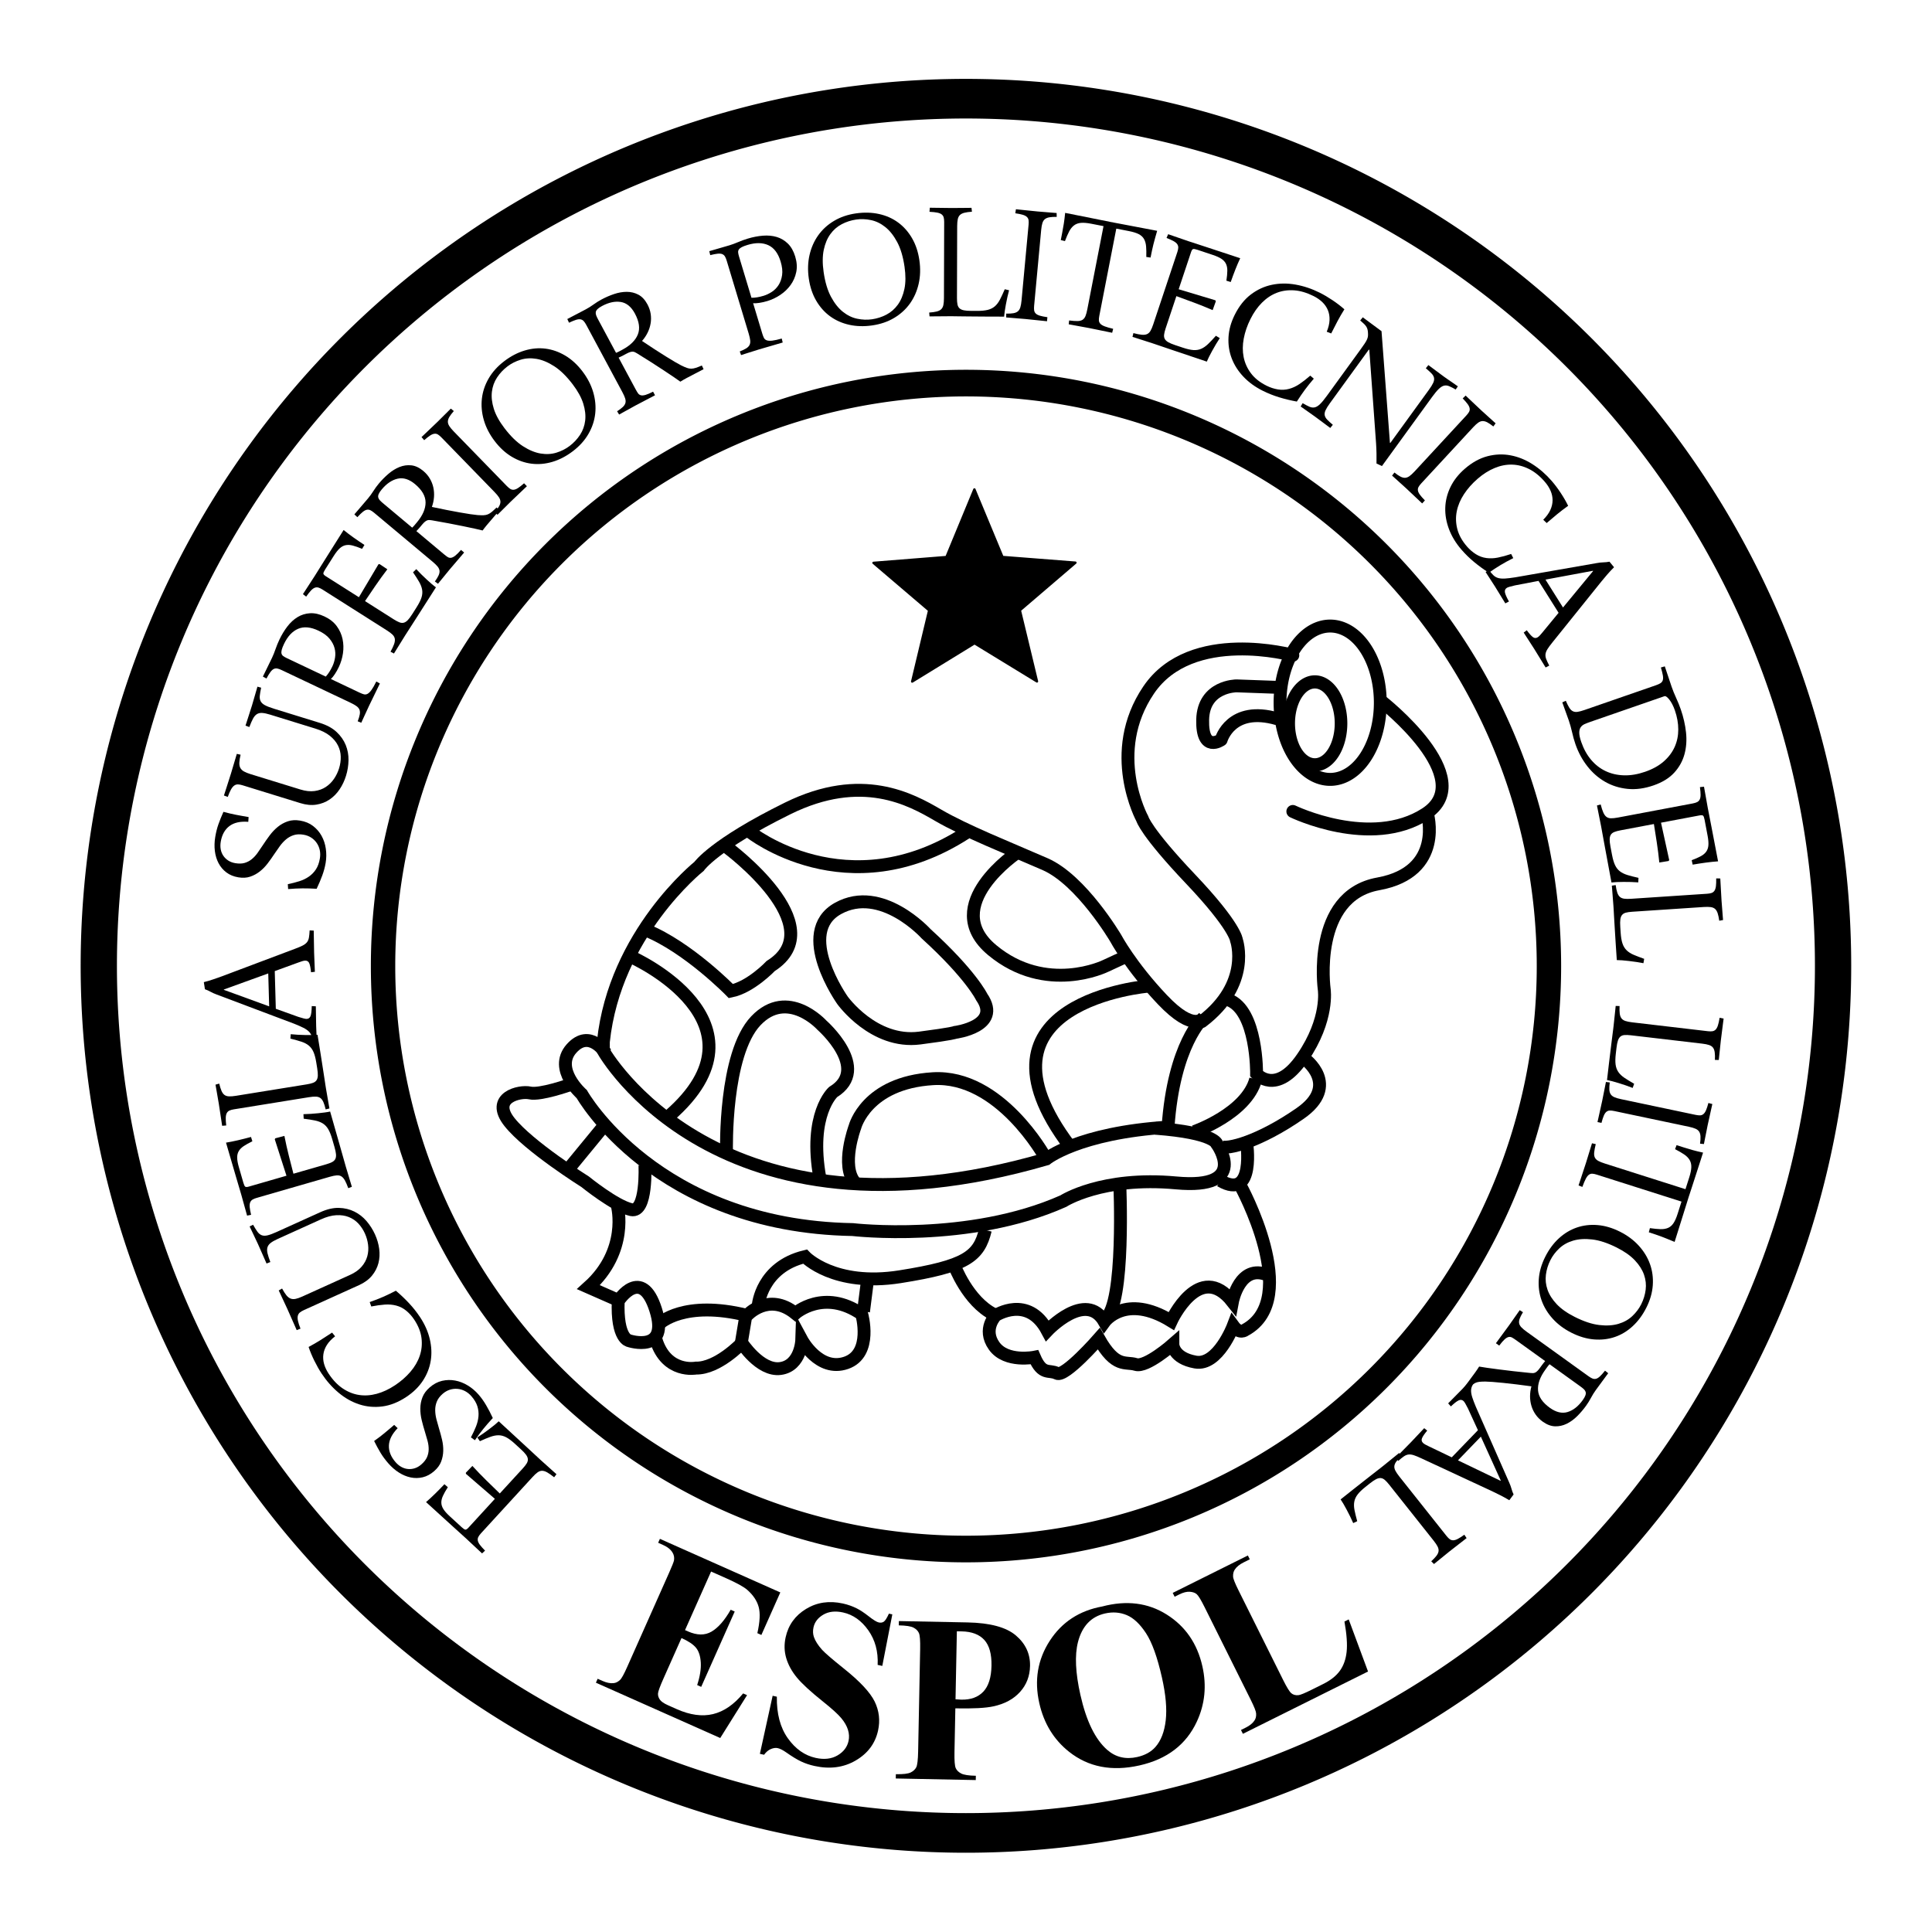 <?xml version="1.0" encoding="UTF-8" standalone="no"?>
<!-- Created with Inkscape (http://www.inkscape.org/) -->

<svg
   xmlns:dc="http://purl.org/dc/elements/1.1/"
   xmlns:cc="http://creativecommons.org/ns#"
   xmlns:rdf="http://www.w3.org/1999/02/22-rdf-syntax-ns#"
   xmlns:svg="http://www.w3.org/2000/svg"
   xmlns="http://www.w3.org/2000/svg"
   xmlns:sodipodi="http://sodipodi.sourceforge.net/DTD/sodipodi-0.dtd"
   xmlns:inkscape="http://www.inkscape.org/namespaces/inkscape"
   width="300"
   height="300"
   id="svg2"
   version="1.1"
   inkscape:version="0.48.5 r10040"
   sodipodi:docname="ESPOL - Logo BN 001.svg">
  <defs
     id="defs4">
    <marker
       inkscape:stockid="Club"
       orient="auto"
       refY="0.0"
       refX="0.0"
       id="Club"
       style="overflow:visible">
      <path
         id="path4025"
         d="M -1.597,-7.098 C -3.486,-7.098 -5.024,-5.561 -5.024,-3.671 C -5.024,-3.015 -4.785,-2.444 -4.464,-1.923 C -4.503,-1.891 -4.544,-1.865 -4.581,-1.83 C -5.203,-2.685 -6.17,-3.275 -7.308,-3.275 C -9.197,-3.275 -10.734,-1.738 -10.734,0.151 C -10.734,2.04 -9.197,3.578 -7.308,3.578 C -6.314,3.578 -5.439,3.136 -4.814,2.459 C -4.938,2.814 -5.024,3.18 -5.024,3.578 C -5.024,5.467 -3.486,7.004 -1.597,7.004 C 0.292,7.004 1.829,5.467 1.829,3.578 C 1.829,2.784 1.514,2.084 1.06,1.503 C 2.415,1.766 3.772,2.297 4.766,3.834 C 4.028,3.096 3.554,1.753 3.554,-0.059 L 2.925,-0.105 L 3.507,-0.128 C 3.507,-1.94 3.958,-3.283 4.696,-4.021 C 3.737,-2.539 2.439,-1.995 1.13,-1.713 C 1.534,-2.275 1.829,-2.927 1.829,-3.671 C 1.829,-5.561 0.292,-7.098 -1.597,-7.098 z "
         style="fill-rule:evenodd;stroke:#000000;stroke-width:0.746pt"
         transform="scale(0.6)" />
    </marker>
    <marker
       inkscape:stockid="DotL"
       orient="auto"
       refY="0.0"
       refX="0.0"
       id="DotL"
       style="overflow:visible">
      <path
         id="path3857"
         d="M -2.5,-1.0 C -2.5,1.76 -4.74,4.0 -7.5,4.0 C -10.26,4.0 -12.5,1.76 -12.5,-1.0 C -12.5,-3.76 -10.26,-6.0 -7.5,-6.0 C -4.74,-6.0 -2.5,-3.76 -2.5,-1.0 z "
         style="fill-rule:evenodd;stroke:#000000;stroke-width:1.0pt"
         transform="scale(0.8) translate(7.4, 1)" />
    </marker>
  </defs>
  <sodipodi:namedview
     id="base"
     pagecolor="#ffffff"
     bordercolor="#666666"
     borderopacity="1.0"
     inkscape:pageopacity="0.0"
     inkscape:pageshadow="2"
     inkscape:zoom="1"
     inkscape:cx="192.84723"
     inkscape:cy="173.82131"
     inkscape:document-units="px"
     inkscape:current-layer="layer1"
     showgrid="false"
     fit-margin-top="0"
     fit-margin-left="0"
     fit-margin-right="0"
     fit-margin-bottom="0"
     showguides="true"
     inkscape:guide-bbox="true"
     inkscape:window-width="1366"
     inkscape:window-height="705"
     inkscape:window-x="-8"
     inkscape:window-y="-8"
     inkscape:window-maximized="1">
    <sodipodi:guide
       orientation="1,0"
       position="150,151.381"
       id="guide2996" />
    <sodipodi:guide
       orientation="0,1"
       position="148.942,150"
       id="guide2998" />
    <sodipodi:guide
       orientation="0,1"
       position="27,224"
       id="guide4828" />
  </sodipodi:namedview>
  <g
     inkscape:label="Capa 1"
     inkscape:groupmode="layer"
     id="layer1"
     transform="translate(0,-752.362)">
    <g
       id="g4998">
      <path
         transform="matrix(0.958,0,0,0.967,8.719,756.017)"
         d="m 214.625,109.062 a 8.125,12.312 0 1 1 -16.25,0 8.125,12.312 0 1 1 16.25,0 z"
         sodipodi:ry="12.3125"
         sodipodi:rx="8.125"
         sodipodi:cy="109.0625"
         sodipodi:cx="206.5"
         id="path3000"
         style="fill:none;stroke:#000000;stroke-width:2.078;stroke-miterlimit:4;stroke-opacity:1;stroke-dasharray:none"
         sodipodi:type="arc" />
      <path
         sodipodi:type="arc"
         style="fill:none;stroke:#000000;stroke-width:3.911;stroke-miterlimit:4;stroke-opacity:1;stroke-dasharray:none"
         id="path3770"
         sodipodi:cx="206.5"
         sodipodi:cy="109.0625"
         sodipodi:rx="8.125"
         sodipodi:ry="12.3125"
         d="m 214.625,109.062 a 8.125,12.312 0 1 1 -16.25,0 8.125,12.312 0 1 1 16.25,0 z"
         transform="matrix(0.5,0,0,0.523,100.922,807.647)" />
      <path
         transform="translate(0,752.362)"
         inkscape:connector-curvature="0"
         id="path3772"
         d="M 198.875,106.75 192,106.5 c 0,0 -5.125,0 -5.25,5.25 -0.125,5.25 2.875,3.125 2.875,3.125 0,0 1.5,-5.375 8.75,-3.25"
         style="fill:none;stroke:#000000;stroke-width:2;stroke-linecap:butt;stroke-linejoin:round;stroke-opacity:1;stroke-miterlimit:21.4;stroke-dasharray:none" />
      <path
         transform="translate(0,752.362)"
         inkscape:connector-curvature="0"
         id="path3774"
         d="m 200.75,101.75 c 0,0 -15.75,-4.375 -22.375,5.375 -6.625,9.75 -1,20 -1,20 0,0 0.5,2 7.5,9.375 7,7.375 7.125,9.5 7.125,9.5 0,0 2.375,6.75 -5.375,12.625"
         style="fill:none;stroke:#000000;stroke-width:2;stroke-linecap:round;stroke-linejoin:miter;stroke-opacity:1;stroke-miterlimit:4;stroke-dasharray:none" />
      <path
         transform="translate(0,752.362)"
         inkscape:connector-curvature="0"
         id="path3776"
         d="m 214.5,108.875 c 0,0 15.375,12 6.875,17.5 -8.5,5.5 -20.625,-0.375 -20.625,-0.375"
         style="fill:none;stroke:#000000;stroke-width:2;stroke-linecap:round;stroke-linejoin:round;stroke-opacity:1;stroke-miterlimit:4;stroke-dasharray:none;marker-end:none" />
      <path
         transform="translate(0,752.362)"
         inkscape:connector-curvature="0"
         id="path3778"
         d="m 221.625,126.25 c 0,0 2.75,9.125 -7.625,11 -10.375,1.875 -8.375,16.375 -8.375,16.375 0,0 0.75,4.625 -3.375,10.625 -4.125,6 -7.125,2.5 -7.125,2.5 0,0 0.125,-9.875 -4.375,-11.5"
         style="fill:none;stroke:#000000;stroke-width:2;stroke-linecap:butt;stroke-linejoin:miter;stroke-opacity:1;stroke-miterlimit:4;stroke-dasharray:none" />
      <path
         transform="translate(0,752.362)"
         inkscape:connector-curvature="0"
         id="path3780"
         d="m 181.373,175.019 c 0.884,-12.905 5.48,-16.971 5.48,-16.971 0,0 -1.414,2.391 -6.364,-2.828 -4.95,-5.22 -7.248,-9.546 -7.248,-9.546 0,0 -5.303,-9.016 -10.96,-11.49 -5.657,-2.475 -12.374,-5.127 -16.617,-7.601 -4.243,-2.475 -11.844,-6.718 -23.335,-1.061 -11.49,5.657 -13.789,9.016 -13.789,9.016 0,0 -13.081,10.43 -14.849,27.224 l 0,1.414 c 0,0 17.678,31.643 68.766,16.794 0,0 4.95,-4.066 18.915,-4.95 z"
         style="fill:none;stroke:#000000;stroke-width:2;stroke-linecap:round;stroke-linejoin:miter;stroke-opacity:1;stroke-miterlimit:4;stroke-dasharray:none" />
      <path
         transform="translate(0,752.362)"
         inkscape:connector-curvature="0"
         id="path3784"
         d="m 94.045,163.528 c 0,0 -2.475,-3.889 -5.303,-0.707 -2.828,3.182 1.591,7.071 1.591,7.071 0,0 11.49,20.506 42.073,21.036 0,0 18.031,2.121 32.704,-4.419 0,0 6.01,-3.889 17.501,-2.828 11.49,1.061 6.364,-6.01 6.364,-6.01 0,0 -0.177,-1.768 -9.546,-2.475"
         style="fill:none;stroke:#000000;stroke-width:2;stroke-linecap:butt;stroke-linejoin:miter;stroke-opacity:1;stroke-miterlimit:4;stroke-dasharray:none" />
      <path
         transform="translate(0,752.362)"
         inkscape:connector-curvature="0"
         id="path3786"
         d="m 185.439,175.726 c 0,0 8.132,-2.828 9.546,-8.132"
         style="fill:none;stroke:#000000;stroke-width:2;stroke-linecap:butt;stroke-linejoin:miter;stroke-opacity:1;stroke-miterlimit:4;stroke-dasharray:none" />
      <path
         transform="translate(0,752.362)"
         inkscape:connector-curvature="0"
         id="path3788"
         d="m 202.586,164.412 c 0,0 5.657,4.066 -0.707,8.485 -6.364,4.419 -11.314,5.657 -12.374,5.127"
         style="fill:none;stroke:#000000;stroke-width:2;stroke-linecap:butt;stroke-linejoin:miter;stroke-opacity:1;stroke-miterlimit:4;stroke-dasharray:none" />
      <path
         transform="translate(0,752.362)"
         inkscape:connector-curvature="0"
         id="path3790"
         d="m 193.57,177.317 c 0,0 1.414,9.192 -4.066,6.01"
         style="fill:none;stroke:#000000;stroke-width:2;stroke-linecap:butt;stroke-linejoin:miter;stroke-opacity:1;stroke-miterlimit:4;stroke-dasharray:none" />
      <path
         sodipodi:nodetypes="cc"
         transform="translate(0,752.362)"
         inkscape:connector-curvature="0"
         id="path4788"
         d="m 98.244,148.697 c 0,0 22.318,10.059 5.701,24.555"
         style="fill:none;stroke:#000000;stroke-width:2;stroke-linecap:butt;stroke-linejoin:miter;stroke-opacity:1;stroke-miterlimit:4;stroke-dasharray:none" />
      <path
         transform="translate(0,752.362)"
         inkscape:connector-curvature="0"
         id="path4790"
         d="m 112.812,178.688 c 0,0 -0.375,-15 4.562,-20.188 4.938,-5.188 10.25,0.688 10.25,0.688 0,0 7.688,6.75 1.75,10.375 0,0 -3.875,3.438 -2.062,13.375"
         style="fill:none;stroke:#000000;stroke-width:2;stroke-linecap:round;stroke-linejoin:round;stroke-opacity:1;stroke-miterlimit:4;stroke-dasharray:none" />
      <path
         transform="translate(0,752.362)"
         inkscape:connector-curvature="0"
         id="path4792"
         d="m 162.25,179.625 c 0,0 -7,-12.75 -17.375,-12.125 -10.375,0.625 -12.125,7.5 -12.125,7.5 0,0 -2.25,6 0,8.625"
         style="fill:none;stroke:#000000;stroke-width:2;stroke-linecap:butt;stroke-linejoin:miter;stroke-opacity:1;stroke-miterlimit:4;stroke-dasharray:none" />
      <path
         transform="translate(0,752.362)"
         inkscape:connector-curvature="0"
         id="path4794"
         d="m 178.375,153.125 c 0,0 -29.25,2.375 -12.25,24.875"
         style="fill:none;stroke:#000000;stroke-width:2;stroke-linecap:butt;stroke-linejoin:miter;stroke-opacity:1;stroke-miterlimit:4;stroke-dasharray:none" />
      <path
         transform="translate(0,752.362)"
         inkscape:connector-curvature="0"
         id="path4796"
         d="m 116.407,129.145 c 0,0 15.124,12.109 33.592,0.177"
         style="fill:none;stroke:#000000;stroke-width:2;stroke-linecap:butt;stroke-linejoin:miter;stroke-opacity:1;stroke-miterlimit:4;stroke-dasharray:none" />
      <path
         transform="translate(0,752.362)"
         inkscape:connector-curvature="0"
         id="path4798"
         d="m 112.96,131.62 c 0,0 16.529,12.188 6.718,18.38 0,0 -3.094,3.275 -6.187,3.894 0,0 -6.629,-6.806 -13.17,-9.458"
         style="fill:none;stroke:#000000;stroke-width:2;stroke-linecap:butt;stroke-linejoin:miter;stroke-opacity:1;stroke-miterlimit:4;stroke-dasharray:none" />
      <path
         transform="translate(0,752.362)"
         inkscape:connector-curvature="0"
         id="path4800"
         d="m 158.038,132.327 c 0,0 -12.374,8.22 -3.977,15.203 8.397,6.983 17.589,2.47 17.589,2.47 L 174.625,148.625"
         style="fill:none;stroke:#000000;stroke-width:2;stroke-linecap:butt;stroke-linejoin:miter;stroke-opacity:1;stroke-miterlimit:4;stroke-dasharray:none" />
      <path
         sodipodi:nodetypes="cscsc"
         transform="translate(0,752.362)"
         inkscape:connector-curvature="0"
         id="path4802"
         d="m 143.812,145 c 0,0 -6.938,-7.688 -13.688,-3.938 -6.75,3.75 0.688,14.25 0.688,14.25 0,0 4.845,6.8 12,5.875 5.195,-0.672 5.5,-0.875 5.5,-0.875 0,0 7.281,-0.938 4.125,-5.5 0,0 -1.656,-3.469 -8.625,-9.812 z"
         style="fill:none;stroke:#000000;stroke-width:2;stroke-linecap:butt;stroke-linejoin:miter;stroke-opacity:1;stroke-miterlimit:4;stroke-dasharray:none" />
      <path
         transform="translate(0,752.362)"
         inkscape:connector-curvature="0"
         id="path4804"
         d="m 88.388,168.478 c 0,0 -4.508,1.591 -6.099,1.237 -1.591,-0.354 -6.187,0.707 -3.182,4.508 3.005,3.801 11.756,9.281 11.756,9.281 0,0 4.685,3.801 7.159,4.331 2.475,0.53 2.121,-6.894 2.121,-6.894 l 0,0"
         style="fill:none;stroke:#000000;stroke-width:2;stroke-linecap:butt;stroke-linejoin:miter;stroke-opacity:1;stroke-miterlimit:4;stroke-dasharray:none" />
      <path
         transform="translate(0,752.362)"
         inkscape:connector-curvature="0"
         id="path4806"
         d="m 88.388,181.383 5.303,-6.452"
         style="fill:none;stroke:#000000;stroke-width:2;stroke-linecap:butt;stroke-linejoin:miter;stroke-opacity:1;stroke-miterlimit:4;stroke-dasharray:none" />
      <path
         transform="translate(0,752.362)"
         inkscape:connector-curvature="0"
         id="path4808"
         d="m 95.875,187.312 c 0,0 1.812,6.875 -4.5,12.562 l 4.688,2.062 c 0,0 3.562,-5.438 5.75,1.438 2.188,6.875 -4.125,4.812 -4.125,4.812 0,0 -1.938,-0.25 -1.688,-6.25"
         style="fill:none;stroke:#000000;stroke-width:2;stroke-linecap:butt;stroke-linejoin:miter;stroke-opacity:1;stroke-miterlimit:4;stroke-dasharray:none" />
      <path
         transform="translate(0,752.362)"
         inkscape:connector-curvature="0"
         id="path4810"
         d="m 102.438,205.5 c 0,0 3.75,-3.688 13.562,-1.25 0,0 3.312,-3.688 7.5,-0.312 0,0 4.438,-3.938 10.312,0.125 0,0 1.75,6.125 -2.438,7.562 -4.188,1.438 -6.875,-3.562 -6.875,-3.562 0,0 -0.125,4 -3.312,4.438 -3.188,0.438 -6.062,-4.062 -6.062,-4.062 l 0.625,-3.75"
         style="fill:none;stroke:#000000;stroke-width:2;stroke-linecap:butt;stroke-linejoin:miter;stroke-opacity:1;stroke-miterlimit:4;stroke-dasharray:none" />
      <path
         sodipodi:nodetypes="cc"
         transform="translate(0,752.362)"
         inkscape:connector-curvature="0"
         id="path4812"
         d="m 115.125,208.625 c 0,0 -3.688,3.875 -7.062,3.812 0,0 -4.562,0.875 -6.188,-4.375"
         style="fill:none;stroke:#000000;stroke-width:2;stroke-linecap:butt;stroke-linejoin:miter;stroke-opacity:1;stroke-miterlimit:4;stroke-dasharray:none" />
      <path
         transform="translate(0,752.362)"
         inkscape:connector-curvature="0"
         id="path4814"
         d="m 192.625,184.125 c 0,0 9.625,17.5 0.75,22.375 0,0 -0.875,0.75 -1.875,-0.625 0,0 -2.375,6.25 -5.875,5.625 -3.5,-0.625 -3.5,-2.75 -3.5,-2.75 0,0 -4.125,3.625 -5.75,3.125 -1.625,-0.5 -3.125,0.625 -5.75,-4 0,0 -5.25,6 -6.5,5.375 -1.25,-0.625 -2.25,0.375 -3.5,-2.5 0,0 -4.375,0.875 -6.25,-1.75 -1.875,-2.625 0.25,-4.75 0.25,-4.75 0,0 5,-3.25 8,2.375 0,0 6,-6.375 8.875,-1.375 0,0 3.25,-4.5 10.375,-0.125 0,0 4.375,-9.5 9.5,-3 0,0 1.125,-6 5.5,-4.125"
         style="fill:none;stroke:#000000;stroke-width:2;stroke-linecap:butt;stroke-linejoin:miter;stroke-opacity:1;stroke-miterlimit:4;stroke-dasharray:none" />
      <path
         transform="translate(0,752.362)"
         inkscape:connector-curvature="0"
         id="path4816"
         d="m 117.75,202.625 c 0,0 0.5,-5.875 7.25,-7.5 0,0 4.5,4.75 14.75,3.125 C 150,196.625 152,195.125 153,191"
         style="fill:none;stroke:#000000;stroke-width:2;stroke-linecap:butt;stroke-linejoin:miter;stroke-opacity:1;stroke-miterlimit:4;stroke-dasharray:none" />
      <path
         transform="translate(0,752.362)"
         inkscape:connector-curvature="0"
         id="path4818"
         d="m 148.203,196.516 c 0,0 2.057,5.55 6.123,7.583"
         style="fill:none;stroke:#000000;stroke-width:2;stroke-linecap:butt;stroke-linejoin:miter;stroke-opacity:1;stroke-miterlimit:4;stroke-dasharray:none" />
      <path
         transform="translate(0,752.362)"
         inkscape:connector-curvature="0"
         id="path4820"
         d="m 134.704,198.795 -0.619,4.861 0,0"
         style="fill:none;stroke:#000000;stroke-width:2;stroke-linecap:butt;stroke-linejoin:miter;stroke-opacity:1;stroke-miterlimit:4;stroke-dasharray:none" />
      <path
         transform="translate(0,752.362)"
         inkscape:connector-curvature="0"
         id="path4822"
         d="m 173.875,183.625 c 0,0 0.875,19 -2.25,21.125"
         style="fill:none;stroke:#000000;stroke-width:2;stroke-linecap:butt;stroke-linejoin:miter;stroke-opacity:1;stroke-miterlimit:4;stroke-dasharray:none" />
    </g>
    <path
       sodipodi:type="star"
       style="fill:#000000;stroke:#000000;stroke-width:0.3;stroke-linecap:round;stroke-linejoin:round;stroke-miterlimit:4;stroke-opacity:1;stroke-dasharray:none;stroke-dashoffset:0"
       id="path4826"
       sodipodi:sides="5"
       sodipodi:cx="10.25"
       sodipodi:cy="64.75"
       sodipodi:r1="13.455947"
       sodipodi:r2="6.0417204"
       sodipodi:arg1="0.95702623"
       sodipodi:arg2="1.5853448"
       inkscape:flatsided="false"
       inkscape:rounded="0"
       inkscape:randomized="0"
       d="M 18,75.75 10.162,70.791 2.183,75.52 4.477,66.533 -2.486,60.406 6.77,59.811 l 3.676,-8.516 3.426,8.619 9.235,0.864 -7.138,5.922 z"
       transform="matrix(1.225,-0.019,0.019,1.225,137.533,765.721)"
       inkscape:transform-center-x="0.0055022"
       inkscape:transform-center-y="-1.5691177" />
    <path
       transform="matrix(-0.033,1.341,-1.464,-0.036,236.223,879.465)"
       d="m 94.045,58.523 a 75.307,68.943 0 1 1 -150.614,0 75.307,68.943 0 1 1 150.614,0 z"
       sodipodi:ry="68.942909"
       sodipodi:rx="75.30687"
       sodipodi:cy="58.523037"
       sodipodi:cx="18.738329"
       id="path4834"
       style="fill:none;stroke:none;stroke-width:0.149;stroke-linecap:round;stroke-linejoin:round;stroke-miterlimit:4;stroke-opacity:1;stroke-dasharray:none;stroke-dashoffset:0"
       sodipodi:type="arc"
       inkscape:transform-center-x="0.15917993"
       inkscape:transform-center-y="0.16275047" />
    <path
       style="fill:none;stroke:none;stroke-width:1px;stroke-linecap:butt;stroke-linejoin:miter;stroke-opacity:1"
       d="m 94.752,261.816 c 0,-0.221 55.861,34.939 118.44,-3.182"
       id="path4836"
       inkscape:connector-curvature="0"
       sodipodi:nodetypes="cc"
       transform="translate(0,752.362)" />
    <path
       sodipodi:type="arc"
       style="fill:none;stroke:#000000;stroke-width:3.15;stroke-linecap:round;stroke-linejoin:round;stroke-miterlimit:4;stroke-opacity:1;stroke-dasharray:none;stroke-dashoffset:0"
       id="path4830"
       sodipodi:cx="18.738329"
       sodipodi:cy="58.523037"
       sodipodi:rx="75.30687"
       sodipodi:ry="68.942909"
       d="m 94.045,58.523 a 75.307,68.943 0 1 1 -150.614,0 75.307,68.943 0 1 1 150.614,0 z"
       transform="matrix(1.202,0,0,1.313,127.477,825.531)" />
    <path
       transform="matrix(1.788,0,0,1.953,116.486,788.037)"
       d="m 94.045,58.523 a 75.307,68.943 0 1 1 -150.614,0 75.307,68.943 0 1 1 150.614,0 z"
       sodipodi:ry="68.942909"
       sodipodi:rx="75.30687"
       sodipodi:cy="58.523037"
       sodipodi:cx="18.738329"
       id="path4832"
       style="fill:none;stroke:#000000;stroke-width:3.15;stroke-linecap:round;stroke-linejoin:round;stroke-miterlimit:4;stroke-opacity:1;stroke-dasharray:none;stroke-dashoffset:0"
       sodipodi:type="arc" />
    <g
       style="font-size:20.283px;font-style:normal;font-variant:normal;font-weight:normal;font-stretch:normal;text-align:center;line-height:125%;letter-spacing:1.798px;word-spacing:0px;text-anchor:middle;fill:#000000;fill-opacity:1;stroke:none;font-family:MS Reference Sans Serif;-inkscape-font-specification:MS Reference Sans Serif"
       id="text4838">
      <path
         inkscape:connector-curvature="0"
         d="m 110.416,996.39 -4.046,9.093 0.445,0.198 c 1.417,0.63 2.641,0.642 3.674,0.036 1.033,-0.606 2.023,-1.738 2.971,-3.394 l 0.626,0.279 -5.204,11.695 -0.626,-0.279 c 0.435,-1.333 0.622,-2.499 0.561,-3.5 -0.061,-1.001 -0.31,-1.766 -0.745,-2.295 -0.435,-0.529 -1.186,-1.031 -2.251,-1.505 l -2.8,6.293 c -0.547,1.23 -0.83,2.005 -0.848,2.326 -0.018,0.321 0.077,0.633 0.284,0.935 0.207,0.303 0.629,0.596 1.266,0.879 l 1.334,0.594 c 2.087,0.928 3.973,1.189 5.661,0.782 1.687,-0.407 3.245,-1.476 4.674,-3.209 l 0.609,0.271 -4.164,6.653 -19.306,-8.591 0.271,-0.61 0.741,0.33 c 0.648,0.288 1.221,0.405 1.719,0.35 0.354,-0.027 0.691,-0.193 1.011,-0.497 0.238,-0.21 0.606,-0.875 1.105,-1.995 l 6.538,-14.693 c 0.45,-1.01 0.698,-1.643 0.746,-1.898 0.061,-0.433 -0.01,-0.82 -0.214,-1.161 -0.28,-0.493 -0.783,-0.901 -1.508,-1.224 l -0.741,-0.33 0.271,-0.609 18.696,8.319 -2.939,6.605 -0.626,-0.279 c 0.4,-1.756 0.468,-3.114 0.204,-4.073 -0.264,-0.959 -0.85,-1.838 -1.757,-2.637 -0.527,-0.471 -1.636,-1.083 -3.327,-1.836 z"
         style="font-size:36.925px;font-style:normal;font-variant:normal;font-weight:bold;font-stretch:normal;text-align:center;line-height:125%;letter-spacing:1.798px;writing-mode:lr-tb;text-anchor:middle;font-family:Times New Roman;-inkscape-font-specification:'Times New Roman, Bold'"
         id="path4868" />
      <path
         inkscape:connector-curvature="0"
         d="m 138.56,1003.043 -1.557,8.002 -0.722,-0.159 c 0.099,-2.071 -0.385,-3.86 -1.45,-5.368 -1.065,-1.508 -2.373,-2.433 -3.922,-2.773 -1.197,-0.263 -2.216,-0.152 -3.055,0.334 -0.839,0.486 -1.35,1.146 -1.534,1.979 -0.116,0.528 -0.096,1.025 0.06,1.49 0.219,0.627 0.645,1.292 1.277,1.998 0.467,0.509 1.589,1.476 3.368,2.901 2.492,1.988 4.091,3.7 4.796,5.135 0.694,1.433 0.868,2.936 0.522,4.508 -0.439,1.996 -1.594,3.542 -3.466,4.637 -1.872,1.096 -4.005,1.381 -6.4,0.854 -0.751,-0.165 -1.445,-0.398 -2.08,-0.698 -0.636,-0.3 -1.412,-0.772 -2.328,-1.417 -0.512,-0.359 -0.95,-0.578 -1.314,-0.658 -0.305,-0.067 -0.654,-0.021 -1.046,0.139 -0.392,0.16 -0.747,0.457 -1.064,0.892 l -0.652,-0.143 1.983,-9.016 0.652,0.143 c -0.041,2.649 0.528,4.802 1.708,6.459 1.18,1.657 2.621,2.672 4.324,3.046 1.315,0.289 2.441,0.162 3.379,-0.383 0.938,-0.544 1.512,-1.292 1.721,-2.243 0.124,-0.564 0.094,-1.142 -0.089,-1.736 -0.183,-0.594 -0.528,-1.196 -1.034,-1.806 -0.506,-0.61 -1.45,-1.466 -2.831,-2.57 -1.937,-1.546 -3.298,-2.799 -4.084,-3.76 -0.786,-0.961 -1.332,-1.961 -1.638,-3 -0.307,-1.04 -0.337,-2.117 -0.092,-3.232 0.418,-1.902 1.473,-3.368 3.164,-4.399 1.691,-1.031 3.599,-1.313 5.724,-0.846 0.775,0.171 1.505,0.43 2.192,0.778 0.521,0.262 1.135,0.671 1.844,1.227 0.708,0.556 1.221,0.869 1.538,0.938 0.305,0.067 0.567,0.026 0.784,-0.123 0.217,-0.149 0.481,-0.565 0.791,-1.247 z"
         style="font-size:36.925px;font-style:normal;font-variant:normal;font-weight:bold;font-stretch:normal;text-align:center;line-height:125%;letter-spacing:1.798px;writing-mode:lr-tb;text-anchor:middle;font-family:Times New Roman;-inkscape-font-specification:'Times New Roman, Bold'"
         id="path4870" />
      <path
         inkscape:connector-curvature="0"
         d="m 148.346,1017.635 -0.134,6.778 c -0.026,1.322 0.039,2.156 0.194,2.501 0.155,0.346 0.438,0.625 0.849,0.837 0.411,0.212 1.169,0.33 2.274,0.351 l -0.013,0.667 -12.42,-0.245 0.013,-0.667 c 1.13,0.022 1.898,-0.068 2.305,-0.27 0.407,-0.202 0.695,-0.47 0.863,-0.803 0.169,-0.333 0.266,-1.161 0.292,-2.483 l 0.313,-15.863 c 0.026,-1.322 -0.039,-2.156 -0.194,-2.501 -0.155,-0.346 -0.435,-0.625 -0.84,-0.837 -0.405,-0.212 -1.166,-0.33 -2.283,-0.352 l 0.013,-0.667 10.653,0.21 c 3.509,0.069 6.014,0.744 7.516,2.024 1.502,1.28 2.234,2.857 2.197,4.732 -0.031,1.586 -0.551,2.935 -1.559,4.045 -1.008,1.11 -2.381,1.853 -4.119,2.227 -1.171,0.265 -3.145,0.371 -5.921,0.316 z m 0.236,-11.969 -0.209,10.563 c 0.396,0.032 0.696,0.05 0.901,0.054 1.466,0.029 2.604,-0.384 3.415,-1.24 0.81,-0.856 1.234,-2.197 1.27,-4.023 0.036,-1.815 -0.335,-3.15 -1.111,-4.007 -0.777,-0.857 -1.952,-1.301 -3.526,-1.332 z"
         style="font-size:36.925px;font-style:normal;font-variant:normal;font-weight:bold;font-stretch:normal;text-align:center;line-height:125%;letter-spacing:1.798px;writing-mode:lr-tb;text-anchor:middle;font-family:Times New Roman;-inkscape-font-specification:'Times New Roman, Bold'"
         id="path4872" />
      <path
         inkscape:connector-curvature="0"
         d="m 171.144,1001.817 c 3.768,-0.996 7.104,-0.582 10.009,1.241 2.905,1.823 4.756,4.505 5.553,8.046 0.681,3.025 0.394,5.887 -0.859,8.583 -1.659,3.577 -4.629,5.846 -8.909,6.809 -4.292,0.966 -7.938,0.258 -10.937,-2.122 -2.37,-1.882 -3.91,-4.4 -4.62,-7.554 -0.797,-3.542 -0.256,-6.765 1.622,-9.67 1.878,-2.905 4.592,-4.683 8.142,-5.334 z m 0.464,1.078 c -2.181,0.491 -3.59,1.978 -4.226,4.462 -0.515,2.038 -0.387,4.769 0.383,8.193 0.916,4.069 2.308,6.916 4.176,8.541 1.303,1.136 2.851,1.502 4.646,1.099 1.208,-0.272 2.15,-0.792 2.828,-1.56 0.863,-0.983 1.397,-2.362 1.6,-4.139 0.204,-1.777 0.008,-3.99 -0.589,-6.641 -0.71,-3.154 -1.534,-5.449 -2.472,-6.882 -0.939,-1.433 -1.935,-2.37 -2.989,-2.811 -1.054,-0.44 -2.173,-0.527 -3.357,-0.261 z"
         style="font-size:36.925px;font-style:normal;font-variant:normal;font-weight:bold;font-stretch:normal;text-align:center;line-height:125%;letter-spacing:1.798px;writing-mode:lr-tb;text-anchor:middle;font-family:Times New Roman;-inkscape-font-specification:'Times New Roman, Bold'"
         id="path4874" />
      <path
         inkscape:connector-curvature="0"
         d="m 209.426,1003.822 3.002,8.092 -19.432,9.676 -0.297,-0.597 0.726,-0.362 c 0.635,-0.316 1.09,-0.683 1.365,-1.102 0.205,-0.29 0.291,-0.655 0.26,-1.096 -0.01,-0.317 -0.289,-1.024 -0.835,-2.122 l -7.168,-14.396 c -0.557,-1.119 -0.965,-1.789 -1.222,-2.01 -0.258,-0.221 -0.619,-0.346 -1.084,-0.377 -0.465,-0.03 -1.004,0.107 -1.617,0.413 l -0.726,0.362 -0.297,-0.597 11.669,-5.81 0.297,0.597 -0.952,0.474 c -0.635,0.316 -1.09,0.684 -1.365,1.102 -0.205,0.29 -0.297,0.658 -0.276,1.104 0.01,0.317 0.289,1.025 0.835,2.122 l 6.943,13.945 c 0.557,1.119 0.977,1.8 1.259,2.042 0.282,0.242 0.648,0.345 1.1,0.308 0.317,-0.037 0.992,-0.313 2.025,-0.827 l 1.824,-0.908 c 1.162,-0.579 2.029,-1.265 2.6,-2.06 0.571,-0.795 0.919,-1.774 1.045,-2.937 0.126,-1.164 0.013,-2.732 -0.339,-4.705 z"
         style="font-size:36.925px;font-style:normal;font-variant:normal;font-weight:bold;font-stretch:normal;text-align:center;line-height:125%;letter-spacing:1.798px;writing-mode:lr-tb;text-anchor:middle;font-family:Times New Roman;-inkscape-font-specification:'Times New Roman, Bold'"
         id="path4876" />
    </g>
    <g
       inkscape:transform-center-x="0.70430556"
       inkscape:transform-center-y="-17.179113"
       style="font-size:13px;font-style:normal;font-variant:normal;font-weight:normal;font-stretch:normal;text-align:center;line-height:125%;letter-spacing:-2.85px;word-spacing:0px;text-anchor:middle;fill:#000000;fill-opacity:1;stroke:none;font-family:MS Reference Sans Serif;-inkscape-font-specification:MS Reference Sans Serif"
       id="text4860">
      <path
         inkscape:connector-curvature="0"
         d="m 81.183,980.373 c 0.269,-0.294 0.471,-0.553 0.607,-0.779 0.135,-0.226 0.194,-0.446 0.176,-0.661 -0.018,-0.215 -0.113,-0.441 -0.285,-0.678 -0.172,-0.237 -0.435,-0.518 -0.789,-0.843 l -0.946,-0.867 c -0.501,-0.459 -0.947,-0.792 -1.338,-0.999 -0.391,-0.207 -0.783,-0.312 -1.177,-0.316 -0.394,-0.004 -0.822,0.077 -1.283,0.243 -0.461,0.165 -1.005,0.39 -1.631,0.675 l -0.399,-0.58 c 0.299,-0.187 0.609,-0.396 0.931,-0.625 0.322,-0.23 0.635,-0.459 0.94,-0.688 0.305,-0.229 0.586,-0.449 0.842,-0.659 0.256,-0.21 0.46,-0.389 0.611,-0.537 1.719,1.575 3.109,2.856 4.168,3.843 1.059,0.986 1.852,1.721 2.379,2.204 0.156,0.143 0.341,0.309 0.557,0.498 0.216,0.19 0.436,0.387 0.66,0.593 0.225,0.206 0.445,0.404 0.66,0.593 0.216,0.19 0.397,0.352 0.544,0.486 l -0.365,0.476 c -0.421,-0.338 -0.778,-0.59 -1.072,-0.756 -0.293,-0.166 -0.558,-0.249 -0.795,-0.251 -0.236,-0.002 -0.469,0.079 -0.699,0.242 -0.229,0.163 -0.494,0.409 -0.795,0.738 l -7.992,8.722 c -0.19,0.207 -0.329,0.398 -0.417,0.572 -0.088,0.174 -0.115,0.36 -0.081,0.557 0.034,0.198 0.141,0.419 0.321,0.664 0.181,0.245 0.449,0.546 0.805,0.904 l -0.466,0.431 c -0.164,-0.15 -0.35,-0.325 -0.558,-0.523 -0.208,-0.198 -0.42,-0.396 -0.636,-0.594 -0.225,-0.206 -0.441,-0.408 -0.649,-0.606 -0.208,-0.198 -0.402,-0.381 -0.584,-0.547 -0.337,-0.309 -1.049,-0.954 -2.137,-1.935 -1.088,-0.981 -2.466,-2.236 -4.133,-3.763 0.456,-0.393 0.918,-0.82 1.387,-1.28 0.469,-0.46 0.958,-0.958 1.465,-1.495 l 0.53,0.462 c -0.334,0.521 -0.588,0.971 -0.762,1.352 -0.174,0.381 -0.256,0.739 -0.245,1.074 0.011,0.335 0.12,0.667 0.33,0.993 0.209,0.327 0.534,0.692 0.975,1.096 l 1.853,1.698 c 0.259,0.238 0.449,0.364 0.57,0.379 0.121,0.015 0.28,-0.085 0.478,-0.301 l 4.109,-4.484 -4.499,-3.884 -0.008,-0.174 1.012,-1.052 c 0.723,0.79 1.455,1.548 2.196,2.274 0.741,0.727 1.427,1.395 2.06,2.006 z"
         style="font-size:36px;line-height:125%;letter-spacing:-1.91px;writing-mode:lr-tb;font-family:DaunPenh;-inkscape-font-specification:DaunPenh"
         id="path4879" />
      <path
         inkscape:connector-curvature="0"
         d="m 73.123,975.557 c 0.306,-0.577 0.567,-1.134 0.783,-1.671 0.216,-0.537 0.346,-1.07 0.392,-1.599 0.045,-0.528 -0.012,-1.05 -0.172,-1.563 -0.159,-0.514 -0.466,-1.031 -0.92,-1.553 -0.3,-0.345 -0.634,-0.613 -1.003,-0.805 -0.369,-0.192 -0.755,-0.306 -1.16,-0.342 -0.404,-0.036 -0.804,0.008 -1.199,0.135 -0.395,0.126 -0.765,0.339 -1.11,0.639 -0.433,0.377 -0.735,0.78 -0.906,1.208 -0.171,0.428 -0.254,0.873 -0.249,1.335 0.005,0.461 0.07,0.933 0.194,1.415 0.124,0.482 0.261,0.969 0.409,1.461 0.169,0.552 0.323,1.121 0.461,1.708 0.138,0.587 0.199,1.166 0.184,1.738 -0.015,0.572 -0.124,1.125 -0.327,1.659 -0.203,0.534 -0.566,1.028 -1.087,1.482 -0.557,0.485 -1.148,0.801 -1.773,0.948 -0.625,0.148 -1.251,0.156 -1.877,0.025 -0.626,-0.131 -1.236,-0.385 -1.828,-0.763 -0.593,-0.378 -1.139,-0.854 -1.639,-1.428 -0.485,-0.557 -0.891,-1.109 -1.218,-1.655 -0.327,-0.546 -0.655,-1.15 -0.983,-1.813 0.306,-0.22 0.588,-0.426 0.847,-0.62 0.259,-0.194 0.507,-0.39 0.745,-0.59 0.238,-0.199 0.481,-0.403 0.728,-0.61 0.247,-0.207 0.512,-0.434 0.795,-0.68 l 0.538,0.511 c -0.868,0.895 -1.321,1.79 -1.358,2.684 -0.037,0.894 0.306,1.757 1.029,2.588 0.277,0.318 0.579,0.568 0.907,0.748 0.328,0.181 0.669,0.287 1.024,0.32 0.355,0.033 0.709,-0.007 1.061,-0.119 0.353,-0.113 0.688,-0.307 1.006,-0.584 0.424,-0.369 0.721,-0.747 0.889,-1.134 0.168,-0.387 0.254,-0.792 0.259,-1.216 0.004,-0.423 -0.052,-0.859 -0.171,-1.308 -0.118,-0.448 -0.252,-0.91 -0.402,-1.386 -0.184,-0.586 -0.351,-1.189 -0.503,-1.81 -0.152,-0.621 -0.226,-1.233 -0.221,-1.834 0.004,-0.602 0.113,-1.182 0.327,-1.74 0.213,-0.558 0.59,-1.072 1.129,-1.541 0.601,-0.523 1.242,-0.863 1.921,-1.019 0.68,-0.156 1.358,-0.171 2.034,-0.045 0.677,0.126 1.33,0.381 1.959,0.765 0.629,0.384 1.187,0.855 1.671,1.412 0.423,0.486 0.813,1.033 1.169,1.639 0.357,0.606 0.705,1.274 1.044,2.004 -0.53,0.57 -1.012,1.122 -1.448,1.656 -0.436,0.535 -0.88,1.131 -1.333,1.789 z"
         style="font-size:36px;line-height:125%;letter-spacing:-1.91px;writing-mode:lr-tb;font-family:DaunPenh;-inkscape-font-specification:DaunPenh"
         id="path4881" />
      <path
         inkscape:connector-curvature="0"
         d="m 61.322,967.477 c 0.937,-0.622 1.741,-1.324 2.411,-2.106 0.67,-0.782 1.153,-1.612 1.449,-2.49 0.296,-0.879 0.386,-1.792 0.269,-2.742 -0.116,-0.949 -0.495,-1.907 -1.137,-2.874 -0.35,-0.527 -0.758,-0.984 -1.225,-1.37 -0.467,-0.386 -0.99,-0.655 -1.568,-0.806 -0.546,-0.144 -1.131,-0.195 -1.757,-0.153 -0.626,0.043 -1.33,0.141 -2.114,0.295 l -0.242,-0.683 c 0.755,-0.262 1.448,-0.531 2.079,-0.809 0.631,-0.278 1.292,-0.597 1.982,-0.956 0.736,0.622 1.419,1.27 2.048,1.943 0.629,0.673 1.196,1.39 1.702,2.151 0.732,1.103 1.237,2.235 1.513,3.394 0.277,1.159 0.328,2.286 0.153,3.379 -0.175,1.093 -0.578,2.124 -1.209,3.091 -0.631,0.967 -1.489,1.81 -2.573,2.529 -1.25,0.829 -2.493,1.324 -3.731,1.483 -1.237,0.16 -2.429,0.054 -3.575,-0.318 -1.146,-0.371 -2.217,-0.973 -3.211,-1.804 -0.994,-0.831 -1.874,-1.823 -2.638,-2.975 -0.395,-0.596 -0.774,-1.262 -1.136,-1.999 -0.362,-0.737 -0.66,-1.45 -0.892,-2.14 0.664,-0.356 1.281,-0.713 1.853,-1.071 0.571,-0.358 1.169,-0.744 1.794,-1.159 l 0.467,0.576 c -0.55,0.421 -0.975,0.868 -1.273,1.34 -0.298,0.472 -0.482,0.959 -0.549,1.461 -0.068,0.502 -0.028,1.007 0.118,1.514 0.147,0.507 0.385,1.01 0.716,1.508 0.648,0.977 1.372,1.734 2.172,2.272 0.8,0.538 1.643,0.876 2.528,1.012 0.885,0.137 1.802,0.077 2.75,-0.179 0.948,-0.256 1.891,-0.695 2.828,-1.317 z"
         style="font-size:36px;line-height:125%;letter-spacing:-1.91px;writing-mode:lr-tb;font-family:DaunPenh;-inkscape-font-specification:DaunPenh"
         id="path4883" />
      <path
         inkscape:connector-curvature="0"
         d="m 54.347,950.333 c 0.769,-0.348 1.37,-0.775 1.804,-1.28 0.434,-0.505 0.729,-1.047 0.885,-1.626 0.156,-0.579 0.196,-1.173 0.12,-1.781 -0.076,-0.609 -0.242,-1.196 -0.499,-1.762 -0.261,-0.576 -0.598,-1.086 -1.011,-1.53 -0.413,-0.443 -0.906,-0.78 -1.48,-1.009 -0.573,-0.229 -1.221,-0.325 -1.944,-0.287 -0.723,0.038 -1.516,0.252 -2.381,0.644 l -6.725,3.046 c -0.47,0.213 -0.833,0.419 -1.09,0.619 -0.257,0.2 -0.423,0.43 -0.498,0.689 -0.075,0.259 -0.07,0.569 0.015,0.929 0.086,0.36 0.231,0.809 0.436,1.346 l -0.591,0.229 c -0.169,-0.374 -0.368,-0.827 -0.597,-1.36 -0.229,-0.533 -0.473,-1.088 -0.735,-1.665 -0.213,-0.47 -0.443,-0.957 -0.691,-1.462 -0.248,-0.505 -0.449,-0.929 -0.604,-1.27 l 0.537,-0.263 c 0.255,0.45 0.479,0.809 0.671,1.076 0.192,0.267 0.413,0.45 0.663,0.549 0.251,0.099 0.556,0.105 0.916,0.019 0.36,-0.086 0.828,-0.259 1.405,-0.52 l 6.773,-3.067 c 1.046,-0.474 2.012,-0.699 2.897,-0.675 0.885,0.024 1.69,0.216 2.413,0.577 0.723,0.361 1.352,0.854 1.886,1.481 0.534,0.626 0.971,1.313 1.309,2.06 0.334,0.737 0.551,1.487 0.653,2.251 0.102,0.764 0.062,1.5 -0.12,2.206 -0.182,0.706 -0.518,1.357 -1.007,1.952 -0.49,0.595 -1.161,1.086 -2.015,1.472 l -8.551,3.872 c -0.256,0.116 -0.464,0.239 -0.624,0.369 -0.16,0.13 -0.266,0.301 -0.319,0.511 -0.053,0.21 -0.046,0.474 0.021,0.791 0.066,0.317 0.198,0.721 0.394,1.211 l -0.591,0.229 c -0.087,-0.192 -0.187,-0.42 -0.3,-0.684 -0.113,-0.264 -0.235,-0.54 -0.365,-0.828 -0.135,-0.299 -0.269,-0.602 -0.402,-0.908 -0.132,-0.307 -0.259,-0.593 -0.38,-0.86 -0.097,-0.213 -0.207,-0.45 -0.331,-0.709 -0.124,-0.259 -0.246,-0.522 -0.367,-0.789 -0.121,-0.267 -0.238,-0.519 -0.352,-0.757 -0.114,-0.238 -0.212,-0.447 -0.294,-0.629 l 0.523,-0.295 c 0.24,0.445 0.463,0.794 0.668,1.048 0.205,0.254 0.424,0.425 0.657,0.513 0.233,0.088 0.493,0.102 0.781,0.042 0.288,-0.06 0.63,-0.179 1.025,-0.358 z"
         style="font-size:36px;line-height:125%;letter-spacing:-1.91px;writing-mode:lr-tb;font-family:DaunPenh;-inkscape-font-specification:DaunPenh"
         id="path4885" />
      <path
         inkscape:connector-curvature="0"
         d="m 50.646,933.155 c 0.383,-0.111 0.691,-0.227 0.924,-0.349 0.233,-0.122 0.398,-0.28 0.495,-0.472 0.097,-0.193 0.134,-0.435 0.11,-0.727 -0.023,-0.292 -0.102,-0.669 -0.235,-1.131 l -0.356,-1.233 c -0.188,-0.653 -0.396,-1.17 -0.621,-1.55 -0.226,-0.38 -0.506,-0.674 -0.84,-0.883 -0.335,-0.208 -0.742,-0.362 -1.222,-0.461 -0.48,-0.099 -1.061,-0.191 -1.744,-0.274 l -0.038,-0.703 c 0.353,-0.004 0.726,-0.021 1.12,-0.049 0.394,-0.028 0.781,-0.061 1.161,-0.097 0.38,-0.036 0.734,-0.078 1.062,-0.124 0.328,-0.046 0.595,-0.092 0.801,-0.14 0.647,2.241 1.165,4.058 1.555,5.451 0.39,1.394 0.684,2.434 0.883,3.121 0.059,0.203 0.13,0.441 0.216,0.715 0.085,0.274 0.17,0.558 0.255,0.85 0.085,0.293 0.169,0.576 0.255,0.85 0.085,0.274 0.156,0.507 0.211,0.698 l -0.56,0.216 c -0.183,-0.508 -0.357,-0.909 -0.521,-1.203 -0.164,-0.294 -0.347,-0.504 -0.547,-0.629 -0.201,-0.125 -0.442,-0.177 -0.722,-0.157 -0.281,0.02 -0.635,0.092 -1.063,0.215 l -11.366,3.281 c -0.27,0.078 -0.488,0.168 -0.654,0.271 -0.166,0.103 -0.285,0.247 -0.36,0.433 -0.074,0.186 -0.098,0.431 -0.072,0.734 0.027,0.303 0.099,0.7 0.216,1.191 l -0.623,0.125 c -0.062,-0.214 -0.13,-0.46 -0.204,-0.737 -0.074,-0.277 -0.152,-0.557 -0.233,-0.838 -0.084,-0.293 -0.164,-0.578 -0.238,-0.855 -0.074,-0.277 -0.145,-0.534 -0.213,-0.771 -0.127,-0.439 -0.399,-1.361 -0.816,-2.765 -0.417,-1.404 -0.94,-3.193 -1.567,-5.366 0.594,-0.098 1.211,-0.221 1.851,-0.37 0.64,-0.148 1.317,-0.319 2.029,-0.513 l 0.212,0.671 c -0.556,0.27 -1.008,0.523 -1.355,0.757 -0.347,0.234 -0.603,0.497 -0.769,0.789 -0.166,0.292 -0.245,0.632 -0.236,1.02 0.008,0.388 0.095,0.869 0.261,1.443 l 0.697,2.415 c 0.098,0.338 0.194,0.545 0.289,0.621 0.095,0.076 0.284,0.074 0.565,-0.008 l 5.843,-1.687 -1.817,-5.66 0.084,-0.152 1.412,-0.371 c 0.206,1.051 0.435,2.079 0.689,3.085 0.254,1.006 0.491,1.935 0.713,2.786 z"
         style="font-size:36px;line-height:125%;letter-spacing:-1.91px;writing-mode:lr-tb;font-family:DaunPenh;-inkscape-font-specification:DaunPenh"
         id="path4887" />
      <path
         inkscape:connector-curvature="0"
         d="m 34.042,920.623 c 0.111,0.469 0.229,0.844 0.351,1.127 0.123,0.283 0.276,0.493 0.458,0.629 0.182,0.137 0.417,0.212 0.704,0.225 0.287,0.013 0.645,-0.015 1.073,-0.084 l 11.019,-1.781 c 0.393,-0.064 0.713,-0.142 0.959,-0.235 0.246,-0.093 0.429,-0.23 0.548,-0.409 0.119,-0.18 0.185,-0.416 0.197,-0.709 0.012,-0.293 -0.02,-0.676 -0.097,-1.151 l -0.146,-0.902 c -0.108,-0.671 -0.252,-1.212 -0.431,-1.622 -0.179,-0.41 -0.423,-0.742 -0.731,-0.995 -0.308,-0.253 -0.694,-0.455 -1.157,-0.605 -0.464,-0.151 -1.029,-0.308 -1.697,-0.474 l 0.05,-0.685 c 0.35,0.038 0.723,0.067 1.118,0.086 0.395,0.019 0.783,0.034 1.164,0.043 0.381,0.01 0.738,0.011 1.069,0.005 0.331,-0.006 0.602,-0.02 0.812,-0.042 l 0.426,2.638 c 0.123,0.764 0.227,1.423 0.311,1.98 0.084,0.556 0.158,1.031 0.221,1.424 0.064,0.393 0.116,0.735 0.157,1.025 0.041,0.29 0.079,0.545 0.115,0.765 l 0.098,0.607 c 0.037,0.231 0.081,0.485 0.132,0.762 0.051,0.277 0.098,0.554 0.143,0.832 0.045,0.278 0.09,0.54 0.136,0.788 0.046,0.248 0.082,0.453 0.108,0.615 l -0.582,0.147 c -0.111,-0.469 -0.228,-0.844 -0.351,-1.127 -0.123,-0.283 -0.275,-0.493 -0.458,-0.629 -0.182,-0.137 -0.414,-0.212 -0.695,-0.226 -0.281,-0.014 -0.642,0.015 -1.081,0.086 l -11.679,1.888 c -0.278,0.045 -0.505,0.108 -0.681,0.19 -0.177,0.082 -0.313,0.211 -0.409,0.387 -0.096,0.176 -0.149,0.416 -0.16,0.72 -0.01,0.304 0.013,0.707 0.071,1.208 l -0.633,0.049 c -0.03,-0.185 -0.064,-0.414 -0.102,-0.687 -0.038,-0.273 -0.082,-0.565 -0.133,-0.878 -0.05,-0.312 -0.099,-0.631 -0.146,-0.956 -0.047,-0.325 -0.092,-0.626 -0.137,-0.904 -0.036,-0.22 -0.079,-0.468 -0.129,-0.745 -0.051,-0.277 -0.098,-0.554 -0.143,-0.832 -0.045,-0.278 -0.09,-0.537 -0.135,-0.779 -0.045,-0.242 -0.081,-0.444 -0.107,-0.606 z"
         style="font-size:36px;line-height:125%;letter-spacing:-1.91px;writing-mode:lr-tb;font-family:DaunPenh;-inkscape-font-specification:DaunPenh"
         id="path4889" />
      <path
         inkscape:connector-curvature="0"
         d="m 42.664,903.154 0.163,5.851 3.499,1.257 c 0.674,0.216 1.099,0.321 1.275,0.316 0.305,-0.008 0.511,-0.158 0.621,-0.448 0.109,-0.29 0.171,-0.805 0.186,-1.544 l 0.634,0.035 c 0.012,0.433 0.02,0.92 0.023,1.459 0.003,0.539 0.012,1.072 0.027,1.599 0.012,0.433 0.03,0.881 0.055,1.344 0.025,0.462 0.043,0.91 0.055,1.344 l -0.596,0.052 c -0.048,-0.456 -0.114,-0.829 -0.198,-1.12 -0.084,-0.291 -0.232,-0.542 -0.443,-0.753 -0.211,-0.211 -0.498,-0.408 -0.861,-0.592 -0.363,-0.183 -0.846,-0.396 -1.451,-0.637 L 33.621,906.782 c -0.355,-0.131 -0.667,-0.272 -0.935,-0.422 -0.268,-0.151 -0.556,-0.281 -0.864,-0.389 l -0.171,-1.103 c 0.559,-0.144 1.07,-0.296 1.535,-0.456 0.465,-0.159 0.888,-0.309 1.271,-0.449 l 11.347,-4.272 c 0.511,-0.19 0.91,-0.359 1.199,-0.508 0.289,-0.149 0.51,-0.319 0.663,-0.511 0.153,-0.192 0.255,-0.432 0.305,-0.721 0.051,-0.289 0.087,-0.662 0.11,-1.12 l 0.634,0.035 c 0.014,0.492 0.023,1.034 0.028,1.626 0.005,0.592 0.015,1.187 0.032,1.784 0.014,0.492 0.033,0.99 0.059,1.493 0.026,0.503 0.045,1.001 0.059,1.493 l -0.596,0.069 c -0.065,-0.655 -0.157,-1.121 -0.276,-1.399 -0.119,-0.278 -0.331,-0.413 -0.636,-0.404 -0.129,0.004 -0.278,0.031 -0.446,0.083 -0.169,0.052 -0.357,0.115 -0.566,0.192 z m -0.868,5.475 -0.142,-5.113 -6.894,2.495 0.002,0.053 z"
         style="font-size:36px;line-height:125%;letter-spacing:-1.91px;writing-mode:lr-tb;font-family:DaunPenh;-inkscape-font-specification:DaunPenh"
         id="path4891" />
      <path
         inkscape:connector-curvature="0"
         d="m 44.692,889.657 c 0.64,-0.131 1.235,-0.284 1.787,-0.46 0.552,-0.175 1.046,-0.414 1.482,-0.715 0.436,-0.302 0.802,-0.677 1.097,-1.127 0.295,-0.45 0.499,-1.016 0.613,-1.698 0.075,-0.451 0.069,-0.879 -0.017,-1.286 -0.087,-0.406 -0.245,-0.777 -0.474,-1.113 -0.229,-0.335 -0.518,-0.615 -0.867,-0.839 -0.349,-0.224 -0.748,-0.374 -1.199,-0.449 -0.566,-0.094 -1.069,-0.071 -1.508,0.07 -0.439,0.141 -0.835,0.36 -1.188,0.658 -0.353,0.298 -0.675,0.648 -0.968,1.051 -0.293,0.403 -0.582,0.818 -0.867,1.246 -0.318,0.482 -0.659,0.962 -1.024,1.442 -0.365,0.48 -0.773,0.896 -1.224,1.249 -0.451,0.353 -0.947,0.62 -1.488,0.803 -0.541,0.183 -1.153,0.218 -1.835,0.104 -0.728,-0.121 -1.348,-0.376 -1.86,-0.764 -0.512,-0.388 -0.916,-0.865 -1.214,-1.432 -0.298,-0.566 -0.489,-1.198 -0.575,-1.896 -0.086,-0.697 -0.066,-1.422 0.059,-2.173 0.121,-0.728 0.288,-1.392 0.501,-1.993 0.213,-0.6 0.47,-1.237 0.773,-1.912 0.364,0.096 0.703,0.182 1.017,0.259 0.314,0.076 0.624,0.143 0.929,0.199 0.305,0.057 0.617,0.115 0.933,0.173 0.317,0.059 0.66,0.119 1.03,0.181 l -0.052,0.74 c -1.243,-0.1 -2.221,0.12 -2.935,0.661 -0.714,0.54 -1.161,1.354 -1.342,2.441 -0.069,0.416 -0.069,0.808 9.9e-5,1.176 0.069,0.368 0.204,0.699 0.405,0.994 0.2,0.295 0.456,0.542 0.767,0.743 0.311,0.2 0.675,0.335 1.091,0.404 0.555,0.092 1.035,0.08 1.441,-0.036 0.406,-0.117 0.773,-0.308 1.102,-0.574 0.329,-0.266 0.629,-0.587 0.9,-0.964 0.271,-0.377 0.542,-0.774 0.813,-1.192 0.335,-0.514 0.694,-1.028 1.076,-1.54 0.382,-0.512 0.807,-0.959 1.274,-1.338 0.467,-0.38 0.984,-0.665 1.55,-0.856 0.566,-0.191 1.202,-0.227 1.907,-0.11 0.786,0.131 1.456,0.409 2.008,0.834 0.553,0.425 0.996,0.938 1.329,1.54 0.333,0.602 0.552,1.268 0.656,1.998 0.104,0.73 0.095,1.459 -0.026,2.188 -0.106,0.636 -0.279,1.284 -0.52,1.945 -0.241,0.661 -0.535,1.354 -0.881,2.081 -0.776,-0.046 -1.509,-0.067 -2.199,-0.063 -0.69,0.004 -1.432,0.041 -2.228,0.11 z"
         style="font-size:36px;line-height:125%;letter-spacing:-1.91px;writing-mode:lr-tb;font-family:DaunPenh;-inkscape-font-specification:DaunPenh"
         id="path4893" />
      <path
         inkscape:connector-curvature="0"
         d="m 46.649,874.955 c 0.806,0.249 1.539,0.328 2.199,0.238 0.66,-0.091 1.24,-0.301 1.74,-0.631 0.501,-0.33 0.924,-0.748 1.271,-1.254 0.347,-0.506 0.611,-1.056 0.795,-1.649 0.187,-0.605 0.273,-1.21 0.257,-1.815 -0.015,-0.606 -0.161,-1.184 -0.439,-1.736 -0.277,-0.552 -0.699,-1.053 -1.265,-1.504 -0.566,-0.451 -1.302,-0.816 -2.209,-1.097 l -7.054,-2.179 c -0.493,-0.152 -0.901,-0.239 -1.226,-0.259 -0.325,-0.021 -0.601,0.041 -0.83,0.185 -0.228,0.144 -0.43,0.379 -0.604,0.706 -0.174,0.326 -0.363,0.759 -0.566,1.297 l -0.594,-0.22 c 0.121,-0.392 0.273,-0.863 0.455,-1.414 0.182,-0.551 0.367,-1.128 0.554,-1.733 0.152,-0.493 0.303,-1.01 0.452,-1.553 0.149,-0.543 0.279,-0.993 0.39,-1.351 l 0.576,0.16 c -0.107,0.506 -0.178,0.923 -0.211,1.25 -0.034,0.327 0.011,0.61 0.133,0.851 0.122,0.24 0.346,0.447 0.673,0.622 0.326,0.174 0.792,0.355 1.396,0.542 l 7.104,2.195 c 1.097,0.339 1.97,0.811 2.617,1.416 0.647,0.605 1.122,1.282 1.424,2.031 0.302,0.75 0.445,1.536 0.43,2.359 -0.015,0.823 -0.144,1.627 -0.386,2.41 -0.239,0.773 -0.573,1.479 -1.004,2.118 -0.431,0.64 -0.948,1.164 -1.553,1.572 -0.604,0.408 -1.287,0.672 -2.048,0.793 -0.761,0.121 -1.589,0.043 -2.485,-0.234 l -8.968,-2.771 c -0.269,-0.083 -0.506,-0.129 -0.712,-0.137 -0.206,-0.008 -0.398,0.049 -0.577,0.171 -0.179,0.123 -0.349,0.325 -0.509,0.606 -0.161,0.282 -0.33,0.671 -0.508,1.168 l -0.594,-0.22 c 0.062,-0.202 0.139,-0.439 0.229,-0.711 0.09,-0.273 0.182,-0.56 0.276,-0.862 0.097,-0.313 0.197,-0.629 0.302,-0.946 0.104,-0.317 0.2,-0.616 0.286,-0.896 0.069,-0.224 0.143,-0.474 0.223,-0.75 0.079,-0.276 0.162,-0.554 0.248,-0.834 0.086,-0.28 0.166,-0.547 0.238,-0.8 0.072,-0.254 0.138,-0.476 0.197,-0.666 l 0.587,0.126 c -0.115,0.492 -0.18,0.901 -0.195,1.228 -0.015,0.327 0.036,0.6 0.152,0.82 0.116,0.22 0.302,0.403 0.557,0.549 0.255,0.146 0.59,0.283 1.004,0.411 z"
         style="font-size:36px;line-height:125%;letter-spacing:-1.91px;writing-mode:lr-tb;font-family:DaunPenh;-inkscape-font-specification:DaunPenh"
         id="path4895" />
      <path
         inkscape:connector-curvature="0"
         d="m 55.843,859.917 c 0.254,0.121 0.476,0.206 0.666,0.257 0.19,0.051 0.381,0.025 0.572,-0.079 0.192,-0.104 0.393,-0.303 0.605,-0.598 0.211,-0.295 0.461,-0.732 0.747,-1.309 l 0.557,0.303 c -0.271,0.572 -0.56,1.167 -0.867,1.787 -0.307,0.62 -0.581,1.184 -0.822,1.692 -0.095,0.201 -0.198,0.425 -0.308,0.671 -0.11,0.246 -0.223,0.491 -0.339,0.734 -0.11,0.233 -0.213,0.457 -0.308,0.671 -0.095,0.214 -0.178,0.396 -0.248,0.544 l -0.555,-0.224 c 0.164,-0.428 0.271,-0.783 0.32,-1.064 0.049,-0.281 0.035,-0.525 -0.043,-0.73 -0.078,-0.205 -0.23,-0.391 -0.456,-0.557 -0.226,-0.166 -0.54,-0.344 -0.943,-0.535 l -10.689,-5.07 c -0.254,-0.121 -0.476,-0.2 -0.665,-0.238 -0.189,-0.038 -0.371,-0.017 -0.545,0.062 -0.174,0.08 -0.35,0.239 -0.529,0.479 -0.178,0.24 -0.384,0.577 -0.616,1.011 l -0.557,-0.303 c 0.08,-0.169 0.177,-0.367 0.29,-0.592 0.113,-0.225 0.233,-0.47 0.358,-0.735 0.126,-0.265 0.256,-0.533 0.392,-0.806 0.136,-0.273 0.264,-0.536 0.385,-0.79 0.181,-0.381 0.36,-0.828 0.538,-1.34 0.178,-0.512 0.38,-1.006 0.606,-1.483 0.357,-0.752 0.771,-1.434 1.243,-2.047 0.472,-0.613 0.999,-1.095 1.582,-1.448 0.582,-0.353 1.224,-0.551 1.926,-0.594 0.702,-0.043 1.455,0.126 2.259,0.507 0.815,0.387 1.447,0.887 1.895,1.502 0.448,0.615 0.747,1.282 0.899,2.002 0.151,0.72 0.172,1.456 0.062,2.208 -0.11,0.752 -0.324,1.461 -0.64,2.128 -0.191,0.402 -0.399,0.774 -0.626,1.114 -0.226,0.34 -0.429,0.591 -0.61,0.752 z m -5.257,-2.494 c 0.19,-0.208 0.368,-0.441 0.536,-0.699 0.168,-0.258 0.332,-0.556 0.493,-0.895 0.196,-0.413 0.333,-0.867 0.412,-1.361 0.079,-0.494 0.052,-0.99 -0.082,-1.488 -0.134,-0.498 -0.394,-0.981 -0.781,-1.45 -0.387,-0.469 -0.957,-0.882 -1.708,-1.238 -1.218,-0.578 -2.275,-0.674 -3.171,-0.288 -0.896,0.386 -1.626,1.171 -2.188,2.357 -0.176,0.371 -0.293,0.672 -0.351,0.904 -0.058,0.232 -0.069,0.425 -0.031,0.579 0.037,0.154 0.122,0.282 0.256,0.384 0.133,0.102 0.311,0.206 0.533,0.311 z"
         style="font-size:36px;line-height:125%;letter-spacing:-1.91px;writing-mode:lr-tb;font-family:DaunPenh;-inkscape-font-specification:DaunPenh"
         id="path4897" />
      <path
         inkscape:connector-curvature="0"
         d="m 61.144,848.535 c 0.336,0.213 0.628,0.367 0.874,0.461 0.246,0.094 0.473,0.113 0.682,0.058 0.208,-0.055 0.414,-0.188 0.618,-0.399 0.203,-0.211 0.434,-0.519 0.691,-0.925 l 0.687,-1.084 c 0.364,-0.574 0.614,-1.071 0.749,-1.492 0.135,-0.421 0.17,-0.826 0.104,-1.214 -0.066,-0.389 -0.22,-0.796 -0.464,-1.221 -0.244,-0.425 -0.561,-0.921 -0.95,-1.488 l 0.501,-0.494 c 0.237,0.261 0.496,0.53 0.779,0.806 0.283,0.276 0.563,0.545 0.842,0.805 0.279,0.26 0.544,0.498 0.796,0.713 0.252,0.215 0.464,0.385 0.636,0.507 -1.249,1.969 -2.267,3.562 -3.052,4.777 -0.785,1.216 -1.369,2.126 -1.752,2.729 -0.113,0.178 -0.244,0.39 -0.393,0.636 -0.149,0.246 -0.305,0.497 -0.468,0.754 -0.163,0.257 -0.319,0.509 -0.468,0.754 -0.149,0.246 -0.277,0.452 -0.383,0.621 l -0.533,-0.276 c 0.259,-0.474 0.444,-0.87 0.556,-1.188 0.111,-0.318 0.147,-0.593 0.108,-0.827 -0.039,-0.233 -0.16,-0.448 -0.361,-0.645 -0.201,-0.197 -0.49,-0.415 -0.866,-0.653 l -9.989,-6.338 c -0.237,-0.151 -0.45,-0.254 -0.636,-0.31 -0.187,-0.056 -0.374,-0.05 -0.563,0.018 -0.189,0.068 -0.388,0.212 -0.597,0.433 -0.21,0.221 -0.459,0.538 -0.749,0.951 l -0.506,-0.384 c 0.119,-0.188 0.258,-0.402 0.417,-0.641 0.159,-0.239 0.317,-0.483 0.474,-0.73 0.163,-0.257 0.324,-0.506 0.483,-0.745 0.159,-0.239 0.304,-0.463 0.436,-0.671 0.245,-0.386 0.755,-1.2 1.53,-2.444 0.775,-1.243 1.768,-2.82 2.98,-4.729 0.467,0.38 0.968,0.76 1.503,1.141 0.535,0.381 1.112,0.775 1.729,1.18 l -0.362,0.603 c -0.571,-0.237 -1.059,-0.408 -1.465,-0.513 -0.405,-0.105 -0.772,-0.122 -1.101,-0.053 -0.328,0.069 -0.635,0.235 -0.92,0.499 -0.285,0.263 -0.588,0.647 -0.908,1.152 l -1.347,2.123 c -0.188,0.297 -0.279,0.506 -0.273,0.628 0.006,0.122 0.133,0.261 0.38,0.418 l 5.136,3.258 3.034,-5.111 0.17,-0.038 1.213,0.811 c -0.65,0.85 -1.268,1.704 -1.854,2.561 -0.585,0.857 -1.123,1.65 -1.614,2.38 z"
         style="font-size:36px;line-height:125%;letter-spacing:-1.91px;writing-mode:lr-tb;font-family:DaunPenh;-inkscape-font-specification:DaunPenh"
         id="path4899" />
      <path
         inkscape:connector-curvature="0"
         d="m 68.937,838.424 c 0.216,0.181 0.405,0.324 0.568,0.43 0.163,0.106 0.34,0.147 0.529,0.122 0.189,-0.025 0.404,-0.132 0.645,-0.319 0.241,-0.188 0.543,-0.489 0.906,-0.904 l 0.485,0.406 c -0.361,0.431 -0.734,0.868 -1.119,1.31 -0.385,0.442 -0.758,0.878 -1.119,1.31 -0.143,0.171 -0.299,0.361 -0.467,0.572 -0.169,0.21 -0.339,0.419 -0.512,0.626 -0.165,0.198 -0.321,0.388 -0.467,0.572 -0.146,0.183 -0.272,0.338 -0.377,0.464 l -0.481,-0.357 c 0.266,-0.373 0.459,-0.69 0.577,-0.95 0.118,-0.26 0.166,-0.499 0.142,-0.718 -0.024,-0.218 -0.124,-0.436 -0.301,-0.653 -0.177,-0.217 -0.437,-0.469 -0.778,-0.754 l -9.072,-7.593 c -0.216,-0.18 -0.41,-0.313 -0.584,-0.397 -0.174,-0.084 -0.355,-0.11 -0.543,-0.077 -0.188,0.033 -0.399,0.144 -0.632,0.331 -0.233,0.187 -0.516,0.462 -0.85,0.824 l -0.463,-0.433 c 0.12,-0.144 0.264,-0.31 0.43,-0.5 0.166,-0.189 0.343,-0.396 0.531,-0.621 0.188,-0.225 0.382,-0.452 0.582,-0.682 0.2,-0.23 0.39,-0.453 0.571,-0.668 0.301,-0.359 0.579,-0.742 0.834,-1.147 0.255,-0.405 0.541,-0.797 0.857,-1.174 0.451,-0.539 0.948,-1.041 1.489,-1.505 0.541,-0.464 1.111,-0.816 1.709,-1.056 0.598,-0.24 1.21,-0.328 1.836,-0.263 0.626,0.065 1.248,0.357 1.868,0.876 0.413,0.346 0.75,0.738 1.009,1.177 0.259,0.439 0.442,0.901 0.547,1.386 0.105,0.486 0.139,0.984 0.101,1.495 -0.038,0.511 -0.147,1.02 -0.326,1.526 0.789,0.171 1.551,0.328 2.288,0.471 0.736,0.143 1.413,0.27 2.03,0.381 0.617,0.112 1.164,0.202 1.64,0.272 0.476,0.07 0.857,0.117 1.142,0.142 0.377,0.025 0.687,0.033 0.932,0.023 0.245,-0.009 0.467,-0.056 0.668,-0.14 0.2,-0.084 0.401,-0.21 0.603,-0.378 0.201,-0.168 0.447,-0.397 0.737,-0.689 l 0.463,0.433 c -0.226,0.27 -0.525,0.619 -0.899,1.047 -0.374,0.428 -0.73,0.845 -1.068,1.249 -0.105,0.126 -0.218,0.265 -0.337,0.417 -0.12,0.152 -0.228,0.295 -0.324,0.428 -0.264,-0.068 -0.657,-0.16 -1.179,-0.276 -0.522,-0.116 -1.132,-0.245 -1.831,-0.387 -0.699,-0.142 -1.463,-0.292 -2.292,-0.452 -0.829,-0.159 -1.679,-0.313 -2.549,-0.46 -0.135,-0.021 -0.259,-0.037 -0.372,-0.048 -0.113,-0.011 -0.227,10e-4 -0.34,0.036 -0.113,0.035 -0.236,0.104 -0.368,0.207 -0.132,0.103 -0.285,0.258 -0.458,0.465 l -0.338,0.404 c -0.06,0.072 -0.136,0.158 -0.227,0.257 -0.091,0.1 -0.201,0.218 -0.33,0.354 z m -4.934,-4.129 c 0.069,-0.064 0.136,-0.131 0.201,-0.199 0.065,-0.068 0.127,-0.138 0.187,-0.21 l 0.361,-0.431 c 0.888,-1.06 1.331,-2.083 1.331,-3.069 -1.41e-4,-0.986 -0.544,-1.934 -1.631,-2.844 -0.917,-0.767 -1.817,-1.051 -2.702,-0.852 -0.885,0.199 -1.711,0.757 -2.478,1.674 -0.233,0.279 -0.391,0.517 -0.473,0.716 -0.082,0.199 -0.104,0.375 -0.065,0.53 0.039,0.155 0.122,0.301 0.251,0.439 0.129,0.138 0.283,0.283 0.463,0.433 z"
         style="font-size:36px;line-height:125%;letter-spacing:-1.91px;writing-mode:lr-tb;font-family:DaunPenh;-inkscape-font-specification:DaunPenh"
         id="path4901" />
      <path
         inkscape:connector-curvature="0"
         d="m 76.802,831.901 c 0.303,-0.344 0.529,-0.641 0.677,-0.892 0.148,-0.251 0.224,-0.488 0.227,-0.712 0.003,-0.224 -0.07,-0.455 -0.22,-0.693 -0.15,-0.238 -0.38,-0.517 -0.691,-0.836 l -8.248,-8.48 c -0.196,-0.202 -0.376,-0.353 -0.541,-0.455 -0.164,-0.102 -0.346,-0.142 -0.545,-0.119 -0.199,0.022 -0.424,0.114 -0.675,0.277 -0.251,0.162 -0.557,0.403 -0.917,0.721 l -0.416,-0.478 c 0.134,-0.131 0.3,-0.288 0.498,-0.472 0.197,-0.184 0.405,-0.382 0.624,-0.594 0.227,-0.221 0.458,-0.441 0.693,-0.662 0.235,-0.22 0.453,-0.429 0.655,-0.625 0.16,-0.155 0.336,-0.331 0.529,-0.527 0.193,-0.196 0.387,-0.388 0.58,-0.576 0.193,-0.188 0.374,-0.368 0.542,-0.539 0.168,-0.172 0.311,-0.315 0.429,-0.429 l 0.467,0.379 c -0.303,0.344 -0.531,0.643 -0.684,0.898 -0.153,0.255 -0.233,0.496 -0.24,0.724 -0.007,0.228 0.064,0.461 0.214,0.699 0.15,0.238 0.376,0.513 0.678,0.824 l 8.261,8.493 c 0.196,0.202 0.376,0.353 0.541,0.455 0.164,0.102 0.344,0.144 0.539,0.126 0.195,-0.018 0.418,-0.108 0.669,-0.27 0.251,-0.162 0.561,-0.407 0.93,-0.733 l 0.441,0.454 c -0.134,0.131 -0.304,0.292 -0.51,0.484 -0.206,0.192 -0.422,0.398 -0.649,0.619 -0.218,0.212 -0.443,0.427 -0.674,0.643 -0.231,0.216 -0.447,0.423 -0.649,0.619 -0.168,0.163 -0.347,0.341 -0.536,0.533 -0.189,0.192 -0.38,0.382 -0.574,0.57 -0.193,0.188 -0.374,0.368 -0.542,0.539 -0.168,0.172 -0.311,0.315 -0.429,0.429 z"
         style="font-size:36px;line-height:125%;letter-spacing:-1.91px;writing-mode:lr-tb;font-family:DaunPenh;-inkscape-font-specification:DaunPenh"
         id="path4903" />
      <path
         inkscape:connector-curvature="0"
         d="m 78.297,808.445 c 1.016,-0.774 2.073,-1.325 3.171,-1.654 1.098,-0.328 2.177,-0.425 3.238,-0.29 1.06,0.135 2.082,0.494 3.065,1.079 0.983,0.584 1.872,1.398 2.668,2.442 0.788,1.035 1.347,2.116 1.675,3.243 0.329,1.127 0.431,2.239 0.309,3.334 -0.123,1.096 -0.473,2.144 -1.052,3.144 -0.578,1.001 -1.385,1.895 -2.419,2.683 -1.016,0.774 -2.071,1.324 -3.164,1.649 -1.093,0.325 -2.172,0.422 -3.238,0.29 -1.065,-0.131 -2.089,-0.489 -3.072,-1.073 -0.983,-0.584 -1.872,-1.398 -2.668,-2.442 -0.788,-1.035 -1.347,-2.116 -1.675,-3.243 -0.329,-1.127 -0.431,-2.239 -0.309,-3.334 0.123,-1.095 0.473,-2.144 1.052,-3.144 0.578,-1.001 1.385,-1.895 2.419,-2.683 z m 0.491,0.819 c -0.643,0.49 -1.181,1.066 -1.613,1.726 -0.432,0.661 -0.697,1.396 -0.793,2.207 -0.097,0.811 0.002,1.689 0.296,2.636 0.294,0.947 0.846,1.952 1.656,3.014 0.952,1.249 1.905,2.18 2.859,2.794 0.954,0.614 1.87,0.995 2.749,1.143 0.879,0.148 1.702,0.102 2.471,-0.137 0.768,-0.239 1.45,-0.586 2.047,-1.041 0.643,-0.49 1.181,-1.066 1.613,-1.726 0.432,-0.661 0.697,-1.396 0.793,-2.207 0.097,-0.811 -0.002,-1.689 -0.296,-2.636 -0.294,-0.947 -0.846,-1.952 -1.656,-3.014 -0.952,-1.249 -1.905,-2.18 -2.859,-2.794 -0.954,-0.614 -1.87,-0.995 -2.749,-1.143 -0.879,-0.148 -1.702,-0.102 -2.471,0.137 -0.768,0.239 -1.45,0.586 -2.047,1.041 z"
         style="font-size:36px;line-height:125%;letter-spacing:-1.91px;writing-mode:lr-tb;font-family:DaunPenh;-inkscape-font-specification:DaunPenh"
         id="path4905" />
      <path
         inkscape:connector-curvature="0"
         d="m 98.703,812.819 c 0.133,0.248 0.256,0.451 0.368,0.611 0.112,0.159 0.261,0.262 0.446,0.309 0.185,0.047 0.424,0.028 0.718,-0.056 0.294,-0.085 0.686,-0.252 1.177,-0.502 l 0.299,0.558 c -0.496,0.266 -1.004,0.533 -1.526,0.8 -0.522,0.267 -1.03,0.533 -1.526,0.8 -0.196,0.105 -0.412,0.224 -0.646,0.357 -0.235,0.133 -0.471,0.263 -0.708,0.39 -0.227,0.122 -0.443,0.241 -0.646,0.357 -0.204,0.116 -0.378,0.213 -0.522,0.291 l -0.314,-0.51 c 0.386,-0.247 0.682,-0.469 0.889,-0.667 0.207,-0.197 0.34,-0.402 0.399,-0.613 0.059,-0.211 0.047,-0.451 -0.037,-0.719 -0.084,-0.268 -0.231,-0.598 -0.442,-0.99 L 91.034,802.811 c -0.133,-0.248 -0.265,-0.443 -0.395,-0.586 -0.13,-0.143 -0.289,-0.234 -0.476,-0.273 -0.187,-0.039 -0.424,-0.015 -0.71,0.072 -0.286,0.087 -0.651,0.237 -1.096,0.449 l -0.268,-0.574 c 0.165,-0.089 0.36,-0.19 0.585,-0.304 0.225,-0.114 0.466,-0.24 0.724,-0.379 0.258,-0.139 0.523,-0.277 0.794,-0.416 0.271,-0.139 0.531,-0.275 0.778,-0.408 0.413,-0.222 0.813,-0.473 1.201,-0.755 0.388,-0.281 0.798,-0.538 1.232,-0.771 0.619,-0.333 1.267,-0.614 1.942,-0.843 0.675,-0.229 1.335,-0.344 1.98,-0.345 0.645,-4.5e-4 1.246,0.146 1.802,0.439 0.556,0.293 1.026,0.796 1.409,1.508 0.255,0.475 0.421,0.964 0.499,1.468 0.078,0.504 0.075,1.001 -0.008,1.491 -0.083,0.49 -0.237,0.965 -0.462,1.425 -0.225,0.46 -0.515,0.892 -0.871,1.296 0.669,0.452 1.318,0.882 1.949,1.288 0.631,0.406 1.211,0.776 1.743,1.109 0.531,0.333 1.005,0.621 1.421,0.863 0.416,0.242 0.752,0.428 1.007,0.557 0.34,0.163 0.626,0.286 0.856,0.368 0.23,0.082 0.454,0.122 0.672,0.118 0.217,-0.004 0.451,-0.046 0.7,-0.127 0.249,-0.081 0.563,-0.203 0.941,-0.366 l 0.268,0.574 c -0.31,0.166 -0.718,0.379 -1.224,0.637 -0.506,0.259 -0.992,0.513 -1.456,0.762 -0.145,0.078 -0.301,0.165 -0.468,0.261 -0.168,0.097 -0.321,0.189 -0.46,0.277 -0.22,-0.161 -0.55,-0.393 -0.992,-0.695 -0.441,-0.302 -0.96,-0.648 -1.556,-1.04 -0.596,-0.392 -1.249,-0.816 -1.96,-1.272 -0.711,-0.456 -1.442,-0.915 -2.195,-1.375 -0.117,-0.07 -0.227,-0.131 -0.328,-0.183 -0.101,-0.052 -0.211,-0.083 -0.329,-0.093 -0.118,-0.01 -0.258,0.009 -0.419,0.056 -0.161,0.047 -0.36,0.134 -0.598,0.261 l -0.465,0.249 c -0.083,0.044 -0.185,0.096 -0.306,0.154 -0.122,0.059 -0.268,0.127 -0.438,0.205 z m -3.044,-5.668 c 0.088,-0.034 0.175,-0.071 0.26,-0.11 0.085,-0.039 0.169,-0.081 0.252,-0.125 l 0.496,-0.266 c 1.218,-0.654 2.011,-1.439 2.377,-2.354 0.367,-0.915 0.214,-1.997 -0.457,-3.247 -0.566,-1.053 -1.296,-1.652 -2.192,-1.796 -0.896,-0.144 -1.87,0.066 -2.923,0.632 -0.32,0.172 -0.555,0.335 -0.705,0.489 -0.15,0.154 -0.236,0.31 -0.258,0.468 -0.022,0.158 0.002,0.325 0.07,0.501 0.068,0.176 0.158,0.368 0.268,0.574 z"
         style="font-size:36px;line-height:125%;letter-spacing:-1.91px;writing-mode:lr-tb;font-family:DaunPenh;-inkscape-font-specification:DaunPenh"
         id="path4907" />
      <path
         inkscape:connector-curvature="0"
         d="m 118.369,804.172 c 0.081,0.269 0.167,0.491 0.256,0.666 0.089,0.175 0.237,0.299 0.443,0.371 0.206,0.073 0.489,0.088 0.849,0.047 0.361,-0.042 0.851,-0.15 1.472,-0.325 l 0.149,0.616 c -0.606,0.183 -1.241,0.368 -1.907,0.557 -0.665,0.188 -1.267,0.364 -1.806,0.526 -0.213,0.064 -0.448,0.138 -0.704,0.222 -0.256,0.083 -0.514,0.164 -0.772,0.242 -0.247,0.074 -0.482,0.148 -0.704,0.222 -0.223,0.073 -0.413,0.134 -0.57,0.181 l -0.206,-0.562 c 0.427,-0.166 0.762,-0.325 1.004,-0.477 0.242,-0.152 0.413,-0.326 0.513,-0.522 0.1,-0.195 0.136,-0.433 0.107,-0.712 -0.029,-0.279 -0.108,-0.631 -0.236,-1.058 l -3.416,-11.326 c -0.081,-0.269 -0.171,-0.487 -0.27,-0.653 -0.099,-0.166 -0.236,-0.287 -0.412,-0.362 -0.176,-0.075 -0.412,-0.099 -0.71,-0.07 -0.297,0.029 -0.685,0.103 -1.163,0.222 l -0.149,-0.616 c 0.18,-0.054 0.391,-0.115 0.634,-0.182 0.243,-0.067 0.505,-0.143 0.785,-0.228 0.28,-0.085 0.567,-0.168 0.861,-0.25 0.293,-0.082 0.575,-0.164 0.844,-0.245 0.404,-0.122 0.855,-0.289 1.355,-0.5 0.499,-0.212 1.001,-0.394 1.506,-0.546 0.797,-0.24 1.58,-0.391 2.351,-0.452 0.771,-0.061 1.483,0.006 2.135,0.201 0.652,0.195 1.23,0.538 1.733,1.029 0.503,0.491 0.883,1.163 1.14,2.015 0.261,0.864 0.313,1.668 0.158,2.412 -0.155,0.744 -0.449,1.414 -0.881,2.01 -0.432,0.596 -0.964,1.105 -1.596,1.528 -0.631,0.423 -1.3,0.741 -2.007,0.954 -0.426,0.129 -0.842,0.223 -1.246,0.284 -0.404,0.061 -0.726,0.078 -0.966,0.053 z m -1.68,-5.571 c 0.282,7.2e-4 0.574,-0.023 0.878,-0.072 0.304,-0.049 0.635,-0.127 0.994,-0.235 0.438,-0.132 0.866,-0.335 1.285,-0.608 0.419,-0.273 0.769,-0.627 1.048,-1.06 0.279,-0.433 0.463,-0.951 0.551,-1.552 0.088,-0.602 0.012,-1.301 -0.229,-2.098 -0.389,-1.29 -1.027,-2.138 -1.915,-2.544 -0.887,-0.406 -1.959,-0.419 -3.216,-0.04 -0.393,0.118 -0.694,0.234 -0.905,0.346 -0.211,0.113 -0.361,0.234 -0.45,0.365 -0.089,0.131 -0.127,0.28 -0.113,0.447 0.014,0.167 0.056,0.369 0.127,0.604 z"
         style="font-size:36px;line-height:125%;letter-spacing:-1.91px;writing-mode:lr-tb;font-family:DaunPenh;-inkscape-font-specification:DaunPenh"
         id="path4909" />
      <path
         inkscape:connector-curvature="0"
         d="m 132.921,785.497 c 1.264,-0.182 2.456,-0.15 3.575,0.097 1.119,0.247 2.109,0.688 2.97,1.321 0.861,0.634 1.579,1.445 2.153,2.433 0.575,0.989 0.956,2.133 1.143,3.432 0.186,1.287 0.148,2.504 -0.113,3.648 -0.261,1.145 -0.712,2.166 -1.352,3.063 -0.64,0.897 -1.456,1.643 -2.448,2.235 -0.992,0.593 -2.132,0.982 -3.419,1.168 -1.264,0.182 -2.453,0.149 -3.566,-0.099 -1.113,-0.248 -2.103,-0.688 -2.97,-1.321 -0.867,-0.633 -1.587,-1.444 -2.162,-2.432 -0.575,-0.989 -0.956,-2.133 -1.143,-3.432 -0.186,-1.287 -0.148,-2.504 0.113,-3.648 0.261,-1.145 0.712,-2.166 1.352,-3.063 0.64,-0.897 1.456,-1.643 2.448,-2.235 0.992,-0.593 2.132,-0.982 3.419,-1.168 z m 0.031,0.955 c -0.8,0.115 -1.55,0.357 -2.249,0.724 -0.699,0.367 -1.288,0.881 -1.767,1.542 -0.479,0.661 -0.82,1.477 -1.024,2.447 -0.203,0.971 -0.21,2.117 -0.019,3.439 0.224,1.554 0.604,2.832 1.138,3.832 0.535,1 1.15,1.779 1.846,2.336 0.696,0.557 1.438,0.918 2.225,1.082 0.787,0.165 1.552,0.194 2.295,0.087 0.8,-0.115 1.55,-0.357 2.249,-0.724 0.699,-0.367 1.288,-0.881 1.767,-1.542 0.479,-0.661 0.82,-1.477 1.024,-2.447 0.203,-0.971 0.21,-2.117 0.019,-3.439 -0.224,-1.554 -0.604,-2.832 -1.138,-3.832 -0.535,-1 -1.15,-1.779 -1.846,-2.336 -0.696,-0.557 -1.438,-0.918 -2.225,-1.082 -0.787,-0.165 -1.552,-0.194 -2.295,-0.087 z"
         style="font-size:36px;line-height:125%;letter-spacing:-1.91px;writing-mode:lr-tb;font-family:DaunPenh;-inkscape-font-specification:DaunPenh"
         id="path4911" />
      <path
         inkscape:connector-curvature="0"
         d="m 150.921,785.236 c -0.481,0.034 -0.87,0.088 -1.169,0.164 -0.299,0.075 -0.531,0.192 -0.695,0.35 -0.165,0.158 -0.276,0.377 -0.336,0.658 -0.059,0.281 -0.09,0.638 -0.091,1.072 l -0.032,11.162 c -10e-4,0.398 0.024,0.727 0.076,0.985 0.052,0.258 0.157,0.46 0.315,0.607 0.158,0.147 0.38,0.25 0.667,0.31 0.287,0.059 0.671,0.09 1.151,0.091 l 0.914,0.003 c 0.68,0.002 1.236,-0.052 1.67,-0.162 0.434,-0.11 0.801,-0.297 1.1,-0.559 0.3,-0.263 0.561,-0.611 0.785,-1.044 0.224,-0.433 0.472,-0.965 0.743,-1.597 l 0.668,0.16 c -0.095,0.34 -0.184,0.703 -0.267,1.089 -0.083,0.386 -0.16,0.767 -0.232,1.142 -0.071,0.375 -0.131,0.726 -0.179,1.054 -0.048,0.328 -0.078,0.597 -0.09,0.808 l -2.672,-0.008 c -0.773,-0.002 -1.441,-0.007 -2.004,-0.015 -0.562,-0.007 -1.043,-0.012 -1.441,-0.013 -0.398,-0.001 -0.744,-0.005 -1.037,-0.012 -0.293,-0.007 -0.551,-0.01 -0.773,-0.011 l -0.615,-0.002 c -0.234,-6.7e-4 -0.492,0.002 -0.773,0.007 -0.281,0.005 -0.563,0.007 -0.844,0.006 -0.281,-8.1e-4 -0.548,0.001 -0.8,0.006 -0.252,0.005 -0.46,0.007 -0.624,0.007 l -0.051,-0.598 c 0.481,-0.034 0.87,-0.088 1.169,-0.164 0.299,-0.075 0.531,-0.192 0.695,-0.35 0.165,-0.158 0.276,-0.374 0.336,-0.649 0.059,-0.275 0.09,-0.635 0.091,-1.081 l 0.034,-11.83 c 8.1e-4,-0.281 -0.025,-0.516 -0.077,-0.703 -0.052,-0.188 -0.157,-0.343 -0.315,-0.467 -0.158,-0.123 -0.386,-0.215 -0.685,-0.274 -0.299,-0.059 -0.7,-0.102 -1.204,-0.127 l 0.055,-0.633 c 0.188,5.5e-4 0.419,0.004 0.694,0.011 0.275,0.007 0.571,0.01 0.888,0.011 0.316,9.3e-4 0.639,0.005 0.967,0.012 0.328,0.007 0.633,0.011 0.914,0.011 0.223,6.6e-4 0.475,-0.002 0.756,-0.007 0.281,-0.005 0.563,-0.007 0.844,-0.006 0.281,8.2e-4 0.545,-0.001 0.791,-0.007 0.246,-0.005 0.451,-0.007 0.615,-0.007 z"
         style="font-size:36px;line-height:125%;letter-spacing:-1.91px;writing-mode:lr-tb;font-family:DaunPenh;-inkscape-font-specification:DaunPenh"
         id="path4913" />
      <path
         inkscape:connector-curvature="0"
         d="m 156.245,801.061 c 0.458,0.007 0.831,-0.014 1.118,-0.064 0.287,-0.05 0.517,-0.146 0.689,-0.289 0.172,-0.143 0.3,-0.349 0.384,-0.618 0.084,-0.269 0.146,-0.625 0.188,-1.068 l 1.095,-11.779 c 0.026,-0.28 0.024,-0.516 -0.005,-0.707 -0.029,-0.191 -0.117,-0.355 -0.263,-0.492 -0.146,-0.137 -0.362,-0.248 -0.649,-0.334 -0.286,-0.085 -0.668,-0.162 -1.144,-0.23 l 0.094,-0.627 c 0.187,0.017 0.414,0.041 0.682,0.072 0.268,0.031 0.553,0.06 0.857,0.088 0.315,0.029 0.633,0.062 0.953,0.097 0.32,0.036 0.621,0.067 0.901,0.092 0.222,0.021 0.47,0.041 0.745,0.06 0.275,0.02 0.546,0.042 0.815,0.067 0.268,0.025 0.522,0.046 0.762,0.062 0.24,0.016 0.441,0.032 0.605,0.047 l 0.015,0.602 c -0.458,-0.007 -0.834,0.014 -1.127,0.063 -0.293,0.049 -0.528,0.145 -0.706,0.287 -0.178,0.142 -0.309,0.348 -0.393,0.617 -0.084,0.269 -0.146,0.619 -0.186,1.051 l -1.097,11.797 c -0.026,0.28 -0.024,0.516 0.005,0.707 0.029,0.191 0.114,0.355 0.254,0.491 0.14,0.137 0.354,0.248 0.64,0.333 0.286,0.086 0.673,0.163 1.161,0.232 l -0.059,0.63 c -0.187,-0.017 -0.42,-0.042 -0.699,-0.074 -0.28,-0.032 -0.577,-0.062 -0.892,-0.092 -0.303,-0.028 -0.612,-0.06 -0.927,-0.095 -0.315,-0.035 -0.612,-0.066 -0.892,-0.092 -0.233,-0.022 -0.485,-0.042 -0.753,-0.061 -0.269,-0.019 -0.538,-0.041 -0.806,-0.066 -0.268,-0.025 -0.522,-0.046 -0.762,-0.062 -0.24,-0.016 -0.441,-0.032 -0.605,-0.047 z"
         style="font-size:36px;line-height:125%;letter-spacing:-1.91px;writing-mode:lr-tb;font-family:DaunPenh;-inkscape-font-specification:DaunPenh"
         id="path4915" />
      <path
         inkscape:connector-curvature="0"
         d="m 172.308,786.803 c 0.391,0.076 0.892,0.171 1.503,0.284 0.611,0.113 1.227,0.23 1.848,0.351 0.633,0.123 1.289,0.248 1.969,0.374 0.68,0.126 1.365,0.257 2.055,0.391 -0.113,0.396 -0.217,0.761 -0.312,1.094 -0.095,0.334 -0.183,0.663 -0.264,0.987 -0.081,0.324 -0.157,0.653 -0.228,0.985 -0.071,0.332 -0.144,0.694 -0.22,1.085 l -0.662,-0.093 c 0.017,-0.641 0.007,-1.187 -0.031,-1.636 -0.038,-0.449 -0.146,-0.831 -0.323,-1.146 -0.177,-0.315 -0.45,-0.568 -0.819,-0.759 -0.369,-0.191 -0.875,-0.349 -1.519,-0.475 l -1.967,-0.383 -2.638,13.544 c -0.054,0.276 -0.076,0.511 -0.065,0.704 0.01,0.193 0.084,0.366 0.222,0.518 0.138,0.152 0.365,0.289 0.681,0.41 0.317,0.121 0.755,0.248 1.314,0.381 l -0.155,0.614 c -0.242,-0.047 -0.514,-0.103 -0.818,-0.168 -0.304,-0.065 -0.617,-0.129 -0.939,-0.192 -0.322,-0.063 -0.641,-0.128 -0.956,-0.195 -0.315,-0.067 -0.611,-0.128 -0.887,-0.182 -0.23,-0.045 -0.481,-0.091 -0.752,-0.138 -0.271,-0.047 -0.545,-0.097 -0.821,-0.151 -0.276,-0.054 -0.553,-0.105 -0.83,-0.153 -0.277,-0.048 -0.525,-0.093 -0.744,-0.136 l 0.062,-0.597 c 0.536,0.069 0.972,0.1 1.307,0.093 0.336,-0.006 0.599,-0.074 0.792,-0.204 0.192,-0.13 0.341,-0.325 0.445,-0.585 0.104,-0.26 0.199,-0.609 0.284,-1.046 l 2.513,-12.906 -1.915,-0.373 c -0.644,-0.125 -1.176,-0.169 -1.595,-0.132 -0.419,0.038 -0.776,0.168 -1.07,0.392 -0.294,0.223 -0.546,0.535 -0.755,0.936 -0.209,0.401 -0.426,0.902 -0.651,1.503 l -0.649,-0.162 0.212,-1.087 c 0.101,-0.518 0.188,-1.014 0.263,-1.489 0.075,-0.475 0.142,-1.023 0.204,-1.644 0.69,0.134 1.368,0.269 2.034,0.405 0.666,0.136 1.31,0.264 1.931,0.385 0.621,0.121 1.167,0.23 1.637,0.328 0.47,0.098 0.907,0.186 1.31,0.264 z"
         style="font-size:36px;line-height:125%;letter-spacing:-1.91px;writing-mode:lr-tb;font-family:DaunPenh;-inkscape-font-specification:DaunPenh"
         id="path4917" />
      <path
         inkscape:connector-curvature="0"
         d="m 180.996,803.361 c -0.126,0.378 -0.205,0.698 -0.236,0.959 -0.032,0.261 0.005,0.486 0.108,0.675 0.104,0.189 0.283,0.357 0.536,0.503 0.254,0.146 0.609,0.296 1.064,0.448 l 1.217,0.406 c 0.645,0.215 1.188,0.337 1.629,0.367 0.441,0.03 0.842,-0.034 1.203,-0.192 0.361,-0.157 0.719,-0.406 1.073,-0.745 0.354,-0.339 0.759,-0.766 1.215,-1.281 l 0.6,0.367 c -0.196,0.293 -0.395,0.61 -0.595,0.951 -0.2,0.341 -0.393,0.678 -0.578,1.012 -0.185,0.334 -0.352,0.649 -0.5,0.945 -0.148,0.296 -0.261,0.543 -0.339,0.739 -2.212,-0.738 -4.003,-1.341 -5.372,-1.809 -1.369,-0.469 -2.393,-0.816 -3.071,-1.042 -0.2,-0.067 -0.437,-0.143 -0.712,-0.228 -0.274,-0.085 -0.556,-0.176 -0.845,-0.272 -0.289,-0.096 -0.571,-0.187 -0.845,-0.272 -0.274,-0.085 -0.506,-0.159 -0.695,-0.222 l 0.139,-0.584 c 0.523,0.137 0.951,0.221 1.287,0.253 0.335,0.032 0.611,10e-6 0.828,-0.095 0.217,-0.095 0.397,-0.263 0.539,-0.506 0.143,-0.243 0.284,-0.575 0.425,-0.998 l 3.741,-11.223 c 0.089,-0.267 0.138,-0.497 0.147,-0.692 0.009,-0.195 -0.042,-0.375 -0.153,-0.542 -0.111,-0.167 -0.299,-0.325 -0.564,-0.475 -0.265,-0.15 -0.633,-0.316 -1.103,-0.498 l 0.25,-0.584 c 0.211,0.07 0.452,0.154 0.723,0.25 0.271,0.096 0.545,0.191 0.823,0.284 0.289,0.096 0.569,0.193 0.839,0.289 0.271,0.096 0.523,0.183 0.756,0.261 0.434,0.145 1.347,0.443 2.74,0.895 1.393,0.452 3.163,1.036 5.309,1.751 -0.256,0.545 -0.504,1.123 -0.745,1.734 -0.241,0.611 -0.484,1.266 -0.728,1.962 l -0.673,-0.206 c 0.093,-0.611 0.141,-1.127 0.145,-1.545 0.004,-0.419 -0.068,-0.779 -0.214,-1.081 -0.146,-0.302 -0.382,-0.56 -0.706,-0.773 -0.324,-0.213 -0.77,-0.414 -1.337,-0.603 l -2.385,-0.795 c -0.334,-0.111 -0.559,-0.149 -0.675,-0.114 -0.117,0.035 -0.221,0.192 -0.314,0.47 l -1.923,5.77 5.692,1.712 0.078,0.156 -0.495,1.373 c -0.982,-0.426 -1.959,-0.82 -2.932,-1.181 -0.973,-0.361 -1.872,-0.692 -2.699,-0.992 z"
         style="font-size:36px;line-height:125%;letter-spacing:-1.91px;writing-mode:lr-tb;font-family:DaunPenh;-inkscape-font-specification:DaunPenh"
         id="path4919" />
      <path
         inkscape:connector-curvature="0"
         d="m 194.167,801.909 c -0.502,1.007 -0.849,2.016 -1.039,3.027 -0.191,1.012 -0.195,1.972 -0.013,2.881 0.182,0.909 0.559,1.746 1.134,2.511 0.574,0.765 1.381,1.406 2.419,1.924 0.566,0.283 1.148,0.475 1.746,0.576 0.598,0.102 1.184,0.074 1.761,-0.084 0.545,-0.147 1.078,-0.395 1.599,-0.744 0.521,-0.349 1.083,-0.786 1.685,-1.31 l 0.551,0.471 c -0.524,0.603 -0.99,1.183 -1.398,1.738 -0.408,0.556 -0.822,1.161 -1.241,1.817 -0.949,-0.172 -1.863,-0.393 -2.744,-0.662 -0.881,-0.269 -1.73,-0.608 -2.548,-1.016 -1.185,-0.591 -2.186,-1.32 -3.005,-2.187 -0.818,-0.867 -1.424,-1.817 -1.818,-2.852 -0.394,-1.035 -0.558,-2.129 -0.494,-3.282 0.065,-1.153 0.387,-2.311 0.968,-3.475 0.67,-1.342 1.501,-2.391 2.493,-3.146 0.993,-0.755 2.078,-1.258 3.257,-1.508 1.179,-0.25 2.407,-0.263 3.683,-0.038 1.276,0.224 2.533,0.645 3.77,1.263 0.64,0.319 1.3,0.708 1.982,1.166 0.682,0.458 1.295,0.928 1.841,1.41 -0.398,0.64 -0.755,1.257 -1.072,1.852 -0.317,0.595 -0.642,1.228 -0.977,1.899 l -0.692,-0.267 c 0.267,-0.64 0.412,-1.238 0.435,-1.797 0.023,-0.558 -0.061,-1.072 -0.253,-1.541 -0.192,-0.469 -0.478,-0.887 -0.858,-1.253 -0.38,-0.367 -0.838,-0.683 -1.373,-0.95 -1.049,-0.523 -2.054,-0.819 -3.015,-0.886 -0.962,-0.067 -1.86,0.06 -2.696,0.383 -0.836,0.323 -1.6,0.832 -2.294,1.527 -0.694,0.695 -1.292,1.546 -1.794,2.552 z"
         style="font-size:36px;line-height:125%;letter-spacing:-1.91px;writing-mode:lr-tb;font-family:DaunPenh;-inkscape-font-specification:DaunPenh"
         id="path4921" />
      <path
         inkscape:connector-curvature="0"
         d="m 213.743,824.337 c 0.008,-0.53 0.008,-1.048 -0.001,-1.554 -0.009,-0.506 -0.031,-1.025 -0.065,-1.557 l -1.052,-14.558 -0.078,-0.013 -6.041,8.321 c -0.324,0.446 -0.551,0.813 -0.681,1.102 -0.13,0.289 -0.171,0.549 -0.121,0.781 0.049,0.231 0.179,0.456 0.39,0.674 0.211,0.218 0.5,0.483 0.868,0.793 l -0.4,0.491 c -0.303,-0.22 -0.658,-0.485 -1.064,-0.794 -0.406,-0.309 -0.836,-0.629 -1.291,-0.959 -0.36,-0.262 -0.741,-0.531 -1.141,-0.807 -0.4,-0.276 -0.767,-0.535 -1.099,-0.776 l 0.308,-0.515 c 0.407,0.237 0.753,0.42 1.037,0.546 0.284,0.127 0.559,0.163 0.823,0.109 0.264,-0.054 0.542,-0.222 0.833,-0.503 0.291,-0.281 0.643,-0.706 1.056,-1.275 l 5.174,-7.127 c 0.289,-0.398 0.518,-0.724 0.688,-0.978 0.17,-0.253 0.294,-0.47 0.375,-0.651 0.08,-0.181 0.13,-0.344 0.149,-0.489 0.019,-0.146 0.022,-0.31 0.01,-0.492 -0.005,-0.192 -0.024,-0.365 -0.057,-0.519 -0.033,-0.154 -0.09,-0.304 -0.172,-0.451 -0.082,-0.146 -0.203,-0.299 -0.362,-0.458 -0.16,-0.159 -0.365,-0.345 -0.617,-0.556 l 0.4,-0.491 c 0.114,0.083 0.28,0.207 0.5,0.374 0.219,0.167 0.467,0.35 0.742,0.549 0.275,0.2 0.558,0.409 0.848,0.627 0.291,0.218 0.564,0.42 0.82,0.606 l 1.307,17.349 0.063,0.003 5.979,-8.236 c 0.324,-0.446 0.55,-0.813 0.681,-1.102 0.13,-0.289 0.171,-0.549 0.121,-0.781 -0.049,-0.231 -0.182,-0.458 -0.397,-0.679 -0.216,-0.222 -0.507,-0.488 -0.876,-0.799 l 0.4,-0.491 c 0.303,0.22 0.66,0.487 1.071,0.799 0.41,0.312 0.843,0.634 1.298,0.964 0.18,0.131 0.372,0.266 0.574,0.406 0.203,0.14 0.403,0.278 0.601,0.414 0.198,0.136 0.386,0.266 0.565,0.389 0.179,0.123 0.335,0.232 0.467,0.329 l -0.337,0.494 c -0.397,-0.231 -0.735,-0.403 -1.014,-0.519 -0.278,-0.115 -0.545,-0.142 -0.799,-0.081 -0.255,0.061 -0.527,0.233 -0.818,0.514 -0.291,0.281 -0.643,0.706 -1.056,1.275 l -7.766,10.697 z"
         style="font-size:36px;line-height:125%;letter-spacing:-1.91px;writing-mode:lr-tb;font-family:DaunPenh;-inkscape-font-specification:DaunPenh"
         id="path4923" />
      <path
         inkscape:connector-curvature="0"
         d="m 216.529,825.737 c 0.359,0.285 0.668,0.494 0.926,0.629 0.258,0.135 0.499,0.198 0.723,0.19 0.224,-0.009 0.45,-0.094 0.68,-0.257 0.23,-0.162 0.496,-0.407 0.799,-0.734 l 8.033,-8.684 c 0.191,-0.206 0.333,-0.394 0.426,-0.564 0.093,-0.169 0.123,-0.353 0.09,-0.551 -0.033,-0.198 -0.137,-0.418 -0.312,-0.66 -0.175,-0.242 -0.431,-0.535 -0.768,-0.878 l 0.456,-0.441 c 0.138,0.127 0.303,0.285 0.497,0.472 0.194,0.187 0.403,0.384 0.626,0.591 0.232,0.215 0.465,0.434 0.697,0.657 0.233,0.223 0.452,0.43 0.659,0.621 0.163,0.151 0.348,0.318 0.554,0.501 0.206,0.183 0.408,0.366 0.606,0.549 0.198,0.183 0.387,0.354 0.567,0.513 0.18,0.159 0.331,0.294 0.451,0.405 l -0.354,0.486 c -0.359,-0.285 -0.67,-0.496 -0.933,-0.635 -0.263,-0.139 -0.508,-0.206 -0.736,-0.201 -0.228,0.005 -0.457,0.088 -0.687,0.251 -0.23,0.162 -0.492,0.403 -0.787,0.721 l -8.045,8.697 c -0.191,0.206 -0.333,0.394 -0.426,0.564 -0.093,0.169 -0.125,0.351 -0.097,0.545 0.028,0.194 0.13,0.412 0.305,0.654 0.175,0.242 0.436,0.539 0.781,0.89 l -0.43,0.465 c -0.138,-0.127 -0.308,-0.289 -0.51,-0.484 -0.202,-0.195 -0.42,-0.4 -0.652,-0.615 -0.224,-0.207 -0.45,-0.42 -0.678,-0.639 -0.228,-0.219 -0.446,-0.424 -0.652,-0.615 -0.172,-0.159 -0.359,-0.328 -0.561,-0.507 -0.202,-0.179 -0.402,-0.36 -0.6,-0.543 -0.198,-0.183 -0.387,-0.354 -0.567,-0.513 -0.18,-0.159 -0.331,-0.294 -0.451,-0.405 z"
         style="font-size:36px;line-height:125%;letter-spacing:-1.91px;writing-mode:lr-tb;font-family:DaunPenh;-inkscape-font-specification:DaunPenh"
         id="path4925" />
      <path
         inkscape:connector-curvature="0"
         d="m 229.448,826.704 c -0.85,0.736 -1.558,1.535 -2.122,2.396 -0.564,0.861 -0.937,1.746 -1.119,2.655 -0.182,0.909 -0.154,1.827 0.083,2.754 0.237,0.927 0.735,1.829 1.494,2.706 0.414,0.478 0.878,0.879 1.39,1.203 0.513,0.323 1.065,0.523 1.658,0.599 0.56,0.073 1.147,0.049 1.762,-0.073 0.615,-0.122 1.302,-0.309 2.059,-0.562 l 0.327,0.647 c -0.715,0.356 -1.368,0.712 -1.958,1.068 -0.591,0.356 -1.205,0.757 -1.843,1.201 -0.81,-0.523 -1.57,-1.079 -2.279,-1.665 -0.71,-0.587 -1.364,-1.226 -1.962,-1.917 -0.867,-1.001 -1.512,-2.059 -1.934,-3.173 -0.423,-1.115 -0.617,-2.225 -0.583,-3.332 0.034,-1.107 0.302,-2.18 0.804,-3.22 0.503,-1.04 1.245,-1.985 2.229,-2.837 1.134,-0.982 2.304,-1.631 3.511,-1.947 1.207,-0.316 2.402,-0.363 3.587,-0.141 1.185,0.222 2.323,0.682 3.415,1.379 1.092,0.697 2.091,1.569 2.996,2.614 0.468,0.54 0.929,1.153 1.382,1.838 0.453,0.685 0.839,1.354 1.158,2.008 -0.613,0.438 -1.18,0.871 -1.701,1.298 -0.521,0.428 -1.065,0.887 -1.632,1.378 l -0.536,-0.512 c 0.492,-0.488 0.856,-0.985 1.092,-1.492 0.236,-0.506 0.355,-1.013 0.358,-1.52 0.003,-0.507 -0.1,-1.002 -0.311,-1.487 -0.21,-0.484 -0.511,-0.953 -0.902,-1.404 -0.767,-0.886 -1.582,-1.545 -2.444,-1.976 -0.862,-0.432 -1.741,-0.659 -2.637,-0.682 -0.896,-0.023 -1.797,0.153 -2.705,0.529 -0.908,0.375 -1.787,0.931 -2.637,1.667 z"
         style="font-size:36px;line-height:125%;letter-spacing:-1.91px;writing-mode:lr-tb;font-family:DaunPenh;-inkscape-font-specification:DaunPenh"
         id="path4927" />
      <path
         inkscape:connector-curvature="0"
         d="m 242.018,847.519 -3.116,-4.956 -3.652,0.697 c -0.69,0.157 -1.11,0.282 -1.259,0.376 -0.258,0.162 -0.36,0.396 -0.307,0.701 0.054,0.305 0.262,0.78 0.625,1.424 l -0.564,0.292 c -0.231,-0.367 -0.485,-0.782 -0.762,-1.245 -0.277,-0.463 -0.556,-0.917 -0.837,-1.364 -0.231,-0.367 -0.474,-0.743 -0.731,-1.129 -0.256,-0.386 -0.5,-0.762 -0.731,-1.129 l 0.487,-0.348 c 0.273,0.368 0.52,0.656 0.74,0.864 0.22,0.207 0.475,0.348 0.764,0.423 0.289,0.074 0.636,0.098 1.042,0.072 0.406,-0.026 0.93,-0.09 1.573,-0.19 l 12.666,-2.212 c 0.372,-0.068 0.712,-0.105 1.02,-0.112 0.307,-0.006 0.621,-0.041 0.942,-0.104 l 0.708,0.863 c -0.408,0.409 -0.771,0.8 -1.09,1.173 -0.319,0.373 -0.608,0.718 -0.866,1.033 l -7.598,9.448 c -0.343,0.423 -0.601,0.772 -0.774,1.047 -0.173,0.275 -0.277,0.534 -0.311,0.777 -0.034,0.243 3.9e-4,0.502 0.104,0.776 0.103,0.274 0.262,0.614 0.475,1.02 l -0.564,0.292 c -0.262,-0.417 -0.545,-0.879 -0.851,-1.386 -0.305,-0.507 -0.617,-1.014 -0.935,-1.52 -0.262,-0.417 -0.532,-0.835 -0.81,-1.256 -0.278,-0.42 -0.548,-0.839 -0.81,-1.256 l 0.478,-0.363 c 0.389,0.531 0.705,0.885 0.949,1.064 0.244,0.179 0.495,0.187 0.753,0.025 0.109,-0.069 0.223,-0.168 0.342,-0.298 0.119,-0.13 0.249,-0.281 0.39,-0.453 z m -2.037,-5.156 2.723,4.331 4.667,-5.654 -0.028,-0.045 z"
         style="font-size:36px;line-height:125%;letter-spacing:-1.91px;writing-mode:lr-tb;font-family:DaunPenh;-inkscape-font-specification:DaunPenh"
         id="path4929" />
      <path
         inkscape:connector-curvature="0"
         d="m 258.51,855.835 c 0.138,0.399 0.3,0.885 0.487,1.459 0.186,0.574 0.377,1.144 0.573,1.708 0.196,0.565 0.431,1.147 0.707,1.746 0.276,0.599 0.513,1.186 0.713,1.762 0.414,1.196 0.686,2.392 0.815,3.587 0.129,1.196 0.048,2.324 -0.241,3.386 -0.29,1.061 -0.819,2.014 -1.587,2.856 -0.768,0.843 -1.839,1.502 -3.212,1.978 -1.417,0.491 -2.762,0.672 -4.035,0.542 -1.273,-0.13 -2.435,-0.496 -3.487,-1.099 -1.052,-0.603 -1.973,-1.409 -2.763,-2.419 -0.79,-1.01 -1.406,-2.152 -1.847,-3.425 -0.196,-0.565 -0.369,-1.181 -0.519,-1.848 -0.15,-0.667 -0.324,-1.283 -0.519,-1.848 -0.077,-0.221 -0.161,-0.456 -0.253,-0.703 -0.092,-0.247 -0.182,-0.498 -0.27,-0.753 -0.088,-0.255 -0.175,-0.497 -0.261,-0.728 -0.086,-0.231 -0.16,-0.435 -0.221,-0.612 l 0.547,-0.245 c 0.194,0.454 0.375,0.813 0.541,1.078 0.166,0.265 0.354,0.448 0.562,0.549 0.209,0.101 0.452,0.132 0.729,0.091 0.277,-0.04 0.627,-0.133 1.047,-0.279 l 11.112,-3.849 c 0.299,-0.104 0.535,-0.21 0.708,-0.32 0.173,-0.109 0.292,-0.259 0.356,-0.449 0.065,-0.19 0.07,-0.443 0.016,-0.759 -0.054,-0.316 -0.156,-0.727 -0.306,-1.233 z m -11.562,8.618 c -0.321,0.111 -0.614,0.225 -0.877,0.341 -0.264,0.116 -0.47,0.281 -0.62,0.494 -0.149,0.213 -0.224,0.499 -0.223,0.859 4.9e-4,0.359 0.104,0.838 0.311,1.436 0.372,1.074 0.879,1.993 1.522,2.756 0.643,0.763 1.394,1.349 2.255,1.758 0.861,0.409 1.811,0.628 2.851,0.659 1.04,0.03 2.136,-0.154 3.287,-0.553 1.174,-0.407 2.138,-0.942 2.894,-1.607 0.756,-0.665 1.32,-1.415 1.694,-2.252 0.374,-0.836 0.561,-1.738 0.56,-2.705 -2e-4,-0.967 -0.175,-1.955 -0.524,-2.962 -0.123,-0.354 -0.258,-0.673 -0.406,-0.957 -0.148,-0.284 -0.299,-0.523 -0.453,-0.717 -0.154,-0.195 -0.298,-0.34 -0.43,-0.437 -0.133,-0.097 -0.249,-0.128 -0.349,-0.093 z"
         style="font-size:36px;line-height:125%;letter-spacing:-1.91px;writing-mode:lr-tb;font-family:DaunPenh;-inkscape-font-specification:DaunPenh"
         id="path4931" />
      <path
         inkscape:connector-curvature="0"
         d="m 251.618,881.297 c -0.392,0.074 -0.709,0.16 -0.953,0.26 -0.244,0.1 -0.423,0.241 -0.537,0.423 -0.115,0.183 -0.174,0.42 -0.179,0.713 -0.004,0.293 0.038,0.676 0.127,1.148 l 0.238,1.261 c 0.126,0.668 0.283,1.202 0.472,1.601 0.189,0.4 0.44,0.719 0.753,0.958 0.313,0.239 0.704,0.431 1.173,0.575 0.468,0.144 1.039,0.29 1.71,0.438 l -0.029,0.703 c -0.351,-0.029 -0.725,-0.048 -1.12,-0.057 -0.395,-0.009 -0.784,-0.013 -1.165,-0.013 -0.382,3.5e-4 -0.738,0.008 -1.069,0.023 -0.331,0.015 -0.601,0.036 -0.811,0.063 -0.432,-2.292 -0.776,-4.15 -1.033,-5.574 -0.257,-1.424 -0.451,-2.488 -0.583,-3.19 -0.039,-0.207 -0.088,-0.451 -0.147,-0.733 -0.059,-0.281 -0.117,-0.571 -0.173,-0.871 -0.056,-0.299 -0.114,-0.59 -0.173,-0.871 -0.059,-0.281 -0.107,-0.519 -0.144,-0.715 l 0.578,-0.163 c 0.134,0.523 0.269,0.939 0.405,1.247 0.136,0.308 0.297,0.534 0.485,0.678 0.188,0.143 0.423,0.218 0.704,0.225 0.281,0.007 0.641,-0.031 1.079,-0.114 l 11.625,-2.191 c 0.276,-0.052 0.502,-0.121 0.676,-0.208 0.174,-0.086 0.308,-0.219 0.399,-0.397 0.092,-0.178 0.139,-0.42 0.141,-0.724 0.002,-0.305 -0.032,-0.707 -0.102,-1.206 l 0.632,-0.065 c 0.041,0.219 0.086,0.47 0.133,0.753 0.047,0.283 0.098,0.569 0.153,0.857 0.056,0.299 0.108,0.591 0.156,0.874 0.047,0.283 0.094,0.546 0.14,0.788 0.085,0.449 0.268,1.392 0.551,2.83 0.283,1.437 0.634,3.267 1.053,5.49 -0.6,0.042 -1.226,0.106 -1.878,0.193 -0.651,0.087 -1.341,0.193 -2.069,0.318 l -0.148,-0.688 c 0.579,-0.217 1.053,-0.425 1.42,-0.625 0.368,-0.2 0.648,-0.438 0.841,-0.713 0.193,-0.275 0.303,-0.606 0.332,-0.993 0.028,-0.387 -0.013,-0.874 -0.123,-1.461 l -0.466,-2.47 c -0.065,-0.345 -0.141,-0.561 -0.229,-0.646 -0.088,-0.085 -0.275,-0.1 -0.563,-0.046 l -5.977,1.127 1.273,5.806 -0.098,0.144 -1.44,0.236 c -0.105,-1.065 -0.237,-2.111 -0.394,-3.136 -0.158,-1.026 -0.306,-1.973 -0.446,-2.841 z"
         style="font-size:36px;line-height:125%;letter-spacing:-1.91px;writing-mode:lr-tb;font-family:DaunPenh;-inkscape-font-specification:DaunPenh"
         id="path4933" />
      <path
         inkscape:connector-curvature="0"
         d="m 266.965,895.332 c -0.067,-0.477 -0.148,-0.862 -0.244,-1.155 -0.096,-0.293 -0.228,-0.516 -0.397,-0.67 -0.169,-0.153 -0.395,-0.25 -0.68,-0.29 -0.285,-0.04 -0.643,-0.045 -1.076,-0.017 l -11.138,0.739 c -0.398,0.026 -0.723,0.074 -0.977,0.144 -0.254,0.07 -0.448,0.188 -0.584,0.356 -0.136,0.168 -0.223,0.396 -0.263,0.687 -0.04,0.29 -0.043,0.675 -0.011,1.155 l 0.06,0.912 c 0.045,0.678 0.137,1.23 0.277,1.655 0.14,0.425 0.351,0.778 0.634,1.059 0.283,0.281 0.648,0.518 1.095,0.711 0.447,0.193 0.996,0.404 1.645,0.631 l -0.114,0.677 c -0.345,-0.071 -0.714,-0.135 -1.105,-0.191 -0.391,-0.056 -0.776,-0.107 -1.155,-0.152 -0.379,-0.045 -0.734,-0.081 -1.064,-0.106 -0.331,-0.025 -0.601,-0.036 -0.813,-0.034 l -0.177,-2.666 c -0.051,-0.772 -0.092,-1.438 -0.124,-2 -0.031,-0.562 -0.06,-1.041 -0.087,-1.439 -0.026,-0.398 -0.046,-0.743 -0.06,-1.035 -0.013,-0.293 -0.028,-0.55 -0.042,-0.772 l -0.041,-0.614 c -0.015,-0.234 -0.035,-0.491 -0.06,-0.771 -0.025,-0.28 -0.046,-0.561 -0.065,-0.841 -0.019,-0.281 -0.039,-0.546 -0.062,-0.797 -0.022,-0.251 -0.039,-0.458 -0.05,-0.622 l 0.593,-0.092 c 0.067,0.477 0.148,0.862 0.244,1.155 0.096,0.293 0.228,0.516 0.397,0.67 0.169,0.153 0.392,0.25 0.671,0.29 0.279,0.04 0.64,0.046 1.085,0.016 l 11.804,-0.783 c 0.281,-0.019 0.513,-0.06 0.696,-0.125 0.184,-0.065 0.332,-0.181 0.444,-0.347 0.112,-0.166 0.188,-0.4 0.227,-0.702 0.039,-0.302 0.053,-0.705 0.043,-1.21 l 0.635,0.011 c 0.012,0.187 0.025,0.418 0.037,0.693 0.012,0.275 0.029,0.571 0.05,0.886 0.021,0.316 0.039,0.637 0.055,0.965 0.016,0.328 0.033,0.632 0.052,0.913 0.015,0.222 0.034,0.473 0.059,0.754 0.024,0.28 0.046,0.561 0.065,0.841 0.019,0.281 0.039,0.544 0.061,0.789 0.022,0.245 0.039,0.45 0.05,0.613 z"
         style="font-size:36px;line-height:125%;letter-spacing:-1.91px;writing-mode:lr-tb;font-family:DaunPenh;-inkscape-font-specification:DaunPenh"
         id="path4935" />
      <path
         inkscape:connector-curvature="0"
         d="m 266.291,916.949 c 0.021,-0.481 0.011,-0.875 -0.03,-1.18 -0.041,-0.306 -0.13,-0.549 -0.268,-0.731 -0.138,-0.181 -0.343,-0.318 -0.616,-0.408 -0.273,-0.091 -0.624,-0.162 -1.055,-0.212 l -11.086,-1.299 c -0.396,-0.046 -0.725,-0.058 -0.987,-0.036 -0.262,0.022 -0.475,0.104 -0.639,0.244 -0.164,0.14 -0.292,0.349 -0.383,0.628 -0.092,0.278 -0.165,0.656 -0.221,1.133 l -0.106,0.908 c -0.079,0.675 -0.089,1.234 -0.029,1.678 0.06,0.444 0.204,0.829 0.431,1.157 0.227,0.327 0.543,0.627 0.948,0.899 0.405,0.272 0.906,0.578 1.503,0.919 l -0.235,0.645 c -0.327,-0.133 -0.677,-0.262 -1.052,-0.389 -0.375,-0.126 -0.744,-0.246 -1.108,-0.36 -0.364,-0.113 -0.707,-0.213 -1.027,-0.297 -0.32,-0.085 -0.585,-0.145 -0.793,-0.181 l 0.311,-2.654 c 0.09,-0.768 0.171,-1.431 0.242,-1.989 0.071,-0.558 0.13,-1.035 0.176,-1.431 0.046,-0.396 0.089,-0.739 0.129,-1.029 0.04,-0.29 0.073,-0.546 0.099,-0.767 l 0.072,-0.611 c 0.027,-0.233 0.054,-0.489 0.081,-0.769 0.027,-0.28 0.057,-0.56 0.089,-0.839 0.033,-0.279 0.061,-0.544 0.084,-0.795 0.024,-0.251 0.045,-0.458 0.064,-0.621 l 0.6,0.017 c -0.021,0.481 -0.011,0.875 0.03,1.18 0.041,0.306 0.13,0.549 0.268,0.731 0.138,0.181 0.34,0.317 0.607,0.407 0.267,0.09 0.621,0.161 1.063,0.213 l 11.75,1.377 c 0.279,0.033 0.515,0.034 0.708,0.003 0.192,-0.031 0.359,-0.117 0.499,-0.26 0.141,-0.143 0.257,-0.359 0.35,-0.649 0.093,-0.29 0.18,-0.684 0.262,-1.182 l 0.622,0.126 c -0.022,0.186 -0.052,0.416 -0.089,0.689 -0.038,0.273 -0.075,0.566 -0.112,0.881 -0.037,0.314 -0.077,0.634 -0.121,0.959 -0.044,0.325 -0.082,0.627 -0.115,0.907 -0.026,0.221 -0.052,0.472 -0.079,0.752 -0.027,0.28 -0.057,0.56 -0.089,0.839 -0.033,0.279 -0.06,0.542 -0.083,0.787 -0.023,0.245 -0.044,0.449 -0.063,0.612 z"
         style="font-size:36px;line-height:125%;letter-spacing:-1.91px;writing-mode:lr-tb;font-family:DaunPenh;-inkscape-font-specification:DaunPenh"
         id="path4937" />
      <path
         inkscape:connector-curvature="0"
         d="m 249.963,920.442 c -0.06,0.454 -0.082,0.827 -0.065,1.118 0.017,0.291 0.086,0.53 0.208,0.718 0.122,0.187 0.312,0.338 0.569,0.452 0.257,0.114 0.604,0.217 1.04,0.309 l 11.576,2.439 c 0.275,0.058 0.509,0.083 0.703,0.076 0.193,-0.007 0.366,-0.075 0.519,-0.205 0.153,-0.129 0.288,-0.331 0.406,-0.606 0.118,-0.275 0.238,-0.645 0.36,-1.11 l 0.612,0.165 c -0.039,0.183 -0.089,0.406 -0.15,0.669 -0.061,0.263 -0.123,0.543 -0.186,0.841 -0.065,0.31 -0.134,0.621 -0.206,0.936 -0.072,0.314 -0.137,0.609 -0.195,0.884 -0.046,0.218 -0.094,0.462 -0.145,0.733 -0.051,0.271 -0.104,0.538 -0.16,0.802 -0.056,0.264 -0.105,0.514 -0.149,0.75 -0.044,0.236 -0.083,0.435 -0.116,0.595 l -0.599,-0.054 c 0.06,-0.454 0.082,-0.83 0.067,-1.127 -0.015,-0.297 -0.084,-0.542 -0.204,-0.735 -0.121,-0.193 -0.31,-0.347 -0.568,-0.461 -0.257,-0.114 -0.598,-0.216 -1.022,-0.305 L 250.662,924.882 c -0.275,-0.058 -0.509,-0.083 -0.703,-0.076 -0.193,0.007 -0.366,0.073 -0.517,0.196 -0.152,0.124 -0.287,0.323 -0.404,0.597 -0.118,0.275 -0.239,0.65 -0.363,1.127 l -0.619,-0.13 c 0.039,-0.183 0.09,-0.412 0.154,-0.686 0.064,-0.274 0.128,-0.566 0.193,-0.875 0.063,-0.298 0.13,-0.601 0.201,-0.91 0.071,-0.308 0.135,-0.6 0.193,-0.875 0.048,-0.229 0.097,-0.476 0.147,-0.741 0.05,-0.265 0.103,-0.529 0.158,-0.793 0.056,-0.264 0.105,-0.514 0.149,-0.75 0.044,-0.236 0.083,-0.435 0.116,-0.595 z"
         style="font-size:36px;line-height:125%;letter-spacing:-1.91px;writing-mode:lr-tb;font-family:DaunPenh;-inkscape-font-specification:DaunPenh"
         id="path4939" />
      <path
         inkscape:connector-curvature="0"
         d="m 262.275,938.045 c -0.121,0.38 -0.273,0.866 -0.455,1.46 -0.183,0.594 -0.37,1.192 -0.562,1.795 -0.195,0.614 -0.395,1.252 -0.599,1.912 -0.204,0.661 -0.413,1.326 -0.626,1.996 -0.38,-0.158 -0.731,-0.303 -1.051,-0.436 -0.321,-0.133 -0.637,-0.258 -0.95,-0.376 -0.313,-0.118 -0.63,-0.231 -0.952,-0.34 -0.322,-0.109 -0.673,-0.223 -1.053,-0.344 l 0.169,-0.647 c 0.635,0.091 1.178,0.144 1.628,0.158 0.45,0.014 0.842,-0.049 1.176,-0.188 0.333,-0.14 0.617,-0.382 0.849,-0.726 0.232,-0.344 0.448,-0.829 0.647,-1.454 l 0.608,-1.91 -13.149,-4.185 c -0.268,-0.085 -0.498,-0.134 -0.691,-0.146 -0.193,-0.012 -0.373,0.041 -0.54,0.16 -0.167,0.119 -0.329,0.329 -0.486,0.629 -0.157,0.3 -0.334,0.721 -0.53,1.261 l -0.592,-0.225 c 0.075,-0.235 0.162,-0.499 0.262,-0.793 0.1,-0.294 0.199,-0.598 0.299,-0.91 0.1,-0.313 0.201,-0.622 0.304,-0.927 0.103,-0.305 0.198,-0.592 0.283,-0.86 0.071,-0.223 0.146,-0.467 0.224,-0.731 0.078,-0.264 0.16,-0.53 0.245,-0.798 0.085,-0.268 0.168,-0.537 0.248,-0.807 0.08,-0.27 0.153,-0.511 0.221,-0.723 l 0.586,0.131 c -0.13,0.524 -0.211,0.953 -0.244,1.287 -0.033,0.334 0.005,0.604 0.111,0.81 0.107,0.206 0.283,0.376 0.53,0.51 0.246,0.134 0.582,0.268 1.006,0.403 l 12.529,3.988 0.592,-1.859 c 0.199,-0.625 0.304,-1.148 0.315,-1.569 0.011,-0.421 -0.077,-0.79 -0.265,-1.108 -0.188,-0.318 -0.469,-0.604 -0.843,-0.859 -0.374,-0.254 -0.847,-0.528 -1.418,-0.82 l 0.236,-0.626 1.055,0.336 c 0.502,0.16 0.985,0.304 1.449,0.433 0.463,0.129 1,0.26 1.609,0.392 -0.213,0.67 -0.426,1.328 -0.637,1.974 -0.212,0.646 -0.414,1.27 -0.605,1.873 -0.192,0.603 -0.364,1.133 -0.515,1.589 -0.151,0.456 -0.289,0.879 -0.414,1.27 z"
         style="font-size:36px;line-height:125%;letter-spacing:-1.91px;writing-mode:lr-tb;font-family:DaunPenh;-inkscape-font-specification:DaunPenh"
         id="path4941" />
      <path
         inkscape:connector-curvature="0"
         d="m 255.649,955.407 c -0.572,1.142 -1.28,2.102 -2.121,2.879 -0.842,0.777 -1.769,1.339 -2.781,1.683 -1.012,0.345 -2.088,0.471 -3.227,0.378 -1.14,-0.093 -2.296,-0.433 -3.47,-1.021 -1.163,-0.583 -2.14,-1.308 -2.93,-2.177 -0.79,-0.868 -1.371,-1.821 -1.742,-2.859 -0.371,-1.038 -0.517,-2.134 -0.437,-3.286 0.08,-1.153 0.411,-2.311 0.994,-3.474 0.572,-1.142 1.278,-2.099 2.118,-2.871 0.839,-0.772 1.766,-1.333 2.781,-1.683 1.014,-0.35 2.092,-0.479 3.231,-0.386 1.14,0.093 2.296,0.433 3.47,1.021 1.163,0.583 2.14,1.308 2.93,2.177 0.79,0.868 1.371,1.821 1.742,2.859 0.371,1.038 0.517,2.134 0.437,3.286 -0.08,1.153 -0.411,2.311 -0.994,3.474 z m -0.801,-0.52 c 0.362,-0.723 0.592,-1.476 0.69,-2.259 0.098,-0.783 0.012,-1.56 -0.257,-2.331 -0.269,-0.771 -0.744,-1.517 -1.425,-2.238 -0.681,-0.721 -1.618,-1.381 -2.812,-1.98 -1.404,-0.704 -2.669,-1.122 -3.796,-1.254 -1.127,-0.132 -2.117,-0.072 -2.972,0.182 -0.855,0.253 -1.574,0.656 -2.159,1.208 -0.585,0.552 -1.045,1.164 -1.381,1.834 -0.362,0.723 -0.592,1.476 -0.69,2.259 -0.098,0.783 -0.012,1.56 0.257,2.331 0.269,0.771 0.744,1.517 1.425,2.238 0.681,0.721 1.618,1.381 2.812,1.98 1.404,0.704 2.669,1.122 3.796,1.254 1.127,0.132 2.117,0.071 2.972,-0.182 0.855,-0.253 1.574,-0.656 2.159,-1.208 0.585,-0.552 1.045,-1.164 1.381,-1.834 z"
         style="font-size:36px;line-height:125%;letter-spacing:-1.91px;writing-mode:lr-tb;font-family:DaunPenh;-inkscape-font-specification:DaunPenh"
         id="path4943" />
      <path
         inkscape:connector-curvature="0"
         d="m 235.39,960.443 c -0.228,-0.164 -0.428,-0.293 -0.598,-0.387 -0.171,-0.094 -0.349,-0.121 -0.536,-0.083 -0.187,0.039 -0.394,0.161 -0.62,0.366 -0.227,0.205 -0.506,0.528 -0.837,0.968 l -0.514,-0.369 c 0.328,-0.457 0.668,-0.919 1.02,-1.388 0.352,-0.469 0.692,-0.932 1.02,-1.388 0.13,-0.181 0.271,-0.382 0.424,-0.604 0.153,-0.222 0.308,-0.443 0.465,-0.662 0.151,-0.209 0.292,-0.411 0.424,-0.604 0.132,-0.194 0.246,-0.357 0.342,-0.49 l 0.506,0.32 c -0.238,0.392 -0.407,0.721 -0.506,0.989 -0.099,0.268 -0.129,0.51 -0.089,0.726 0.04,0.216 0.156,0.426 0.348,0.629 0.193,0.204 0.47,0.435 0.831,0.695 l 9.604,6.907 c 0.228,0.164 0.432,0.282 0.612,0.353 0.18,0.071 0.362,0.084 0.548,0.036 0.185,-0.047 0.387,-0.172 0.606,-0.376 0.219,-0.204 0.481,-0.498 0.788,-0.884 l 0.493,0.398 c -0.109,0.152 -0.24,0.329 -0.392,0.53 -0.152,0.201 -0.313,0.421 -0.484,0.658 -0.171,0.238 -0.348,0.479 -0.531,0.723 -0.183,0.244 -0.356,0.48 -0.52,0.708 -0.274,0.381 -0.523,0.782 -0.748,1.205 -0.225,0.423 -0.481,0.834 -0.768,1.234 -0.411,0.571 -0.869,1.107 -1.374,1.61 -0.506,0.502 -1.048,0.895 -1.627,1.179 -0.579,0.283 -1.183,0.416 -1.812,0.397 -0.629,-0.019 -1.271,-0.265 -1.928,-0.737 -0.438,-0.315 -0.802,-0.681 -1.093,-1.1 -0.291,-0.419 -0.507,-0.866 -0.647,-1.343 -0.141,-0.477 -0.211,-0.971 -0.211,-1.483 3e-4,-0.512 0.071,-1.028 0.213,-1.546 -0.799,-0.113 -1.571,-0.214 -2.316,-0.302 -0.745,-0.088 -1.429,-0.165 -2.053,-0.231 -0.624,-0.066 -1.176,-0.117 -1.656,-0.151 -0.48,-0.035 -0.863,-0.054 -1.149,-0.058 -0.377,0.003 -0.688,0.018 -0.931,0.045 -0.243,0.027 -0.462,0.09 -0.656,0.189 -0.194,0.099 -0.385,0.239 -0.574,0.421 -0.189,0.182 -0.417,0.429 -0.685,0.742 l -0.493,-0.398 c 0.205,-0.285 0.479,-0.655 0.82,-1.11 0.341,-0.455 0.666,-0.896 0.974,-1.324 0.096,-0.133 0.198,-0.28 0.306,-0.44 0.108,-0.16 0.205,-0.311 0.292,-0.451 0.268,0.049 0.667,0.111 1.196,0.189 0.529,0.077 1.147,0.161 1.855,0.251 0.707,0.09 1.481,0.184 2.319,0.282 0.839,0.098 1.697,0.189 2.576,0.272 0.136,0.011 0.261,0.018 0.375,0.021 0.114,0.002 0.226,-0.018 0.336,-0.061 0.11,-0.043 0.228,-0.121 0.352,-0.234 0.124,-0.113 0.265,-0.278 0.423,-0.497 l 0.308,-0.428 c 0.055,-0.076 0.124,-0.167 0.207,-0.273 0.083,-0.106 0.185,-0.232 0.304,-0.377 z m 5.223,3.756 c -0.064,0.069 -0.126,0.14 -0.186,0.213 -0.059,0.073 -0.117,0.147 -0.171,0.223 l -0.328,0.457 c -0.807,1.123 -1.175,2.175 -1.102,3.159 0.072,0.983 0.684,1.889 1.835,2.717 0.97,0.698 1.89,0.915 2.758,0.652 0.868,-0.264 1.651,-0.88 2.349,-1.851 0.212,-0.295 0.352,-0.544 0.419,-0.749 0.067,-0.204 0.076,-0.382 0.026,-0.533 -0.05,-0.151 -0.144,-0.291 -0.283,-0.42 -0.139,-0.129 -0.303,-0.261 -0.493,-0.398 z"
         style="font-size:36px;line-height:125%;letter-spacing:-1.91px;writing-mode:lr-tb;font-family:DaunPenh;-inkscape-font-specification:DaunPenh"
         id="path4945" />
      <path
         inkscape:connector-curvature="0"
         d="m 225.429,978.656 4.065,-4.212 -1.552,-3.379 c -0.318,-0.632 -0.54,-1.01 -0.667,-1.132 -0.219,-0.212 -0.471,-0.255 -0.754,-0.13 -0.284,0.125 -0.695,0.441 -1.232,0.948 l -0.419,-0.477 c 0.301,-0.312 0.643,-0.658 1.026,-1.038 0.383,-0.38 0.757,-0.759 1.123,-1.139 0.301,-0.312 0.608,-0.639 0.921,-0.98 0.313,-0.341 0.62,-0.668 0.921,-0.98 l 0.454,0.39 c -0.292,0.353 -0.512,0.662 -0.661,0.925 -0.149,0.264 -0.224,0.545 -0.227,0.843 -0.003,0.298 0.057,0.641 0.18,1.029 0.123,0.387 0.31,0.881 0.561,1.482 l 5.182,11.767 c 0.155,0.345 0.273,0.666 0.353,0.963 0.08,0.297 0.189,0.593 0.327,0.889 l -0.668,0.895 c -0.494,-0.298 -0.961,-0.557 -1.4,-0.777 -0.439,-0.22 -0.842,-0.418 -1.21,-0.594 l -10.994,-5.113 c -0.493,-0.232 -0.894,-0.398 -1.202,-0.501 -0.308,-0.102 -0.585,-0.141 -0.829,-0.116 -0.244,0.025 -0.487,0.121 -0.728,0.286 -0.242,0.166 -0.534,0.401 -0.876,0.706 l -0.419,-0.477 c 0.342,-0.354 0.722,-0.74 1.142,-1.158 0.419,-0.418 0.837,-0.842 1.252,-1.272 0.342,-0.354 0.683,-0.717 1.025,-1.087 0.341,-0.371 0.683,-0.733 1.025,-1.087 l 0.467,0.377 c -0.422,0.505 -0.691,0.897 -0.806,1.177 -0.115,0.28 -0.063,0.525 0.156,0.737 0.093,0.089 0.217,0.176 0.371,0.261 0.155,0.084 0.333,0.174 0.533,0.27 z m 4.518,-3.213 -3.552,3.681 6.608,3.177 0.037,-0.038 z"
         style="font-size:36px;line-height:125%;letter-spacing:-1.91px;writing-mode:lr-tb;font-family:DaunPenh;-inkscape-font-specification:DaunPenh"
         id="path4947" />
      <path
         inkscape:connector-curvature="0"
         d="m 222.242,994.8 c 0.354,-0.326 0.625,-0.612 0.812,-0.858 0.187,-0.245 0.295,-0.481 0.325,-0.707 0.03,-0.226 -0.019,-0.467 -0.148,-0.724 -0.129,-0.257 -0.328,-0.555 -0.598,-0.894 l -6.941,-8.742 c -0.248,-0.312 -0.472,-0.553 -0.674,-0.722 -0.202,-0.169 -0.41,-0.262 -0.625,-0.278 -0.215,-0.016 -0.453,0.042 -0.714,0.174 -0.261,0.133 -0.58,0.348 -0.956,0.647 l -0.716,0.568 c -0.532,0.423 -0.934,0.812 -1.204,1.169 -0.27,0.357 -0.441,0.731 -0.511,1.124 -0.07,0.392 -0.058,0.827 0.038,1.306 0.095,0.478 0.234,1.049 0.417,1.712 l -0.621,0.291 c -0.138,-0.324 -0.295,-0.664 -0.471,-1.017 -0.176,-0.354 -0.353,-0.7 -0.532,-1.037 -0.178,-0.337 -0.351,-0.649 -0.518,-0.935 -0.167,-0.286 -0.312,-0.515 -0.434,-0.688 l 2.092,-1.661 c 0.606,-0.481 1.131,-0.894 1.575,-1.239 0.444,-0.345 0.822,-0.642 1.134,-0.889 0.312,-0.248 0.585,-0.46 0.818,-0.638 0.233,-0.178 0.437,-0.336 0.611,-0.474 l 0.482,-0.383 c 0.184,-0.146 0.384,-0.308 0.6,-0.488 0.217,-0.179 0.435,-0.357 0.655,-0.532 0.22,-0.175 0.427,-0.343 0.621,-0.504 0.194,-0.161 0.355,-0.293 0.483,-0.395 l 0.413,0.435 c -0.354,0.326 -0.625,0.612 -0.812,0.858 -0.187,0.245 -0.295,0.481 -0.325,0.707 -0.03,0.226 0.018,0.465 0.143,0.717 0.125,0.252 0.327,0.553 0.603,0.901 l 7.356,9.265 c 0.175,0.22 0.341,0.387 0.499,0.501 0.158,0.114 0.337,0.17 0.537,0.168 0.2,-0.002 0.436,-0.073 0.706,-0.213 0.27,-0.14 0.61,-0.357 1.02,-0.652 l 0.352,0.528 c -0.147,0.117 -0.33,0.258 -0.549,0.425 -0.219,0.167 -0.453,0.348 -0.701,0.545 -0.248,0.197 -0.502,0.395 -0.763,0.594 -0.261,0.199 -0.501,0.387 -0.721,0.562 -0.174,0.138 -0.37,0.297 -0.586,0.477 -0.217,0.179 -0.435,0.357 -0.655,0.532 -0.22,0.175 -0.425,0.341 -0.614,0.499 -0.189,0.158 -0.348,0.287 -0.476,0.389 z"
         style="font-size:36px;line-height:125%;letter-spacing:-1.91px;writing-mode:lr-tb;font-family:DaunPenh;-inkscape-font-specification:DaunPenh"
         id="path4949" />
    </g>
  </g>
</svg>
